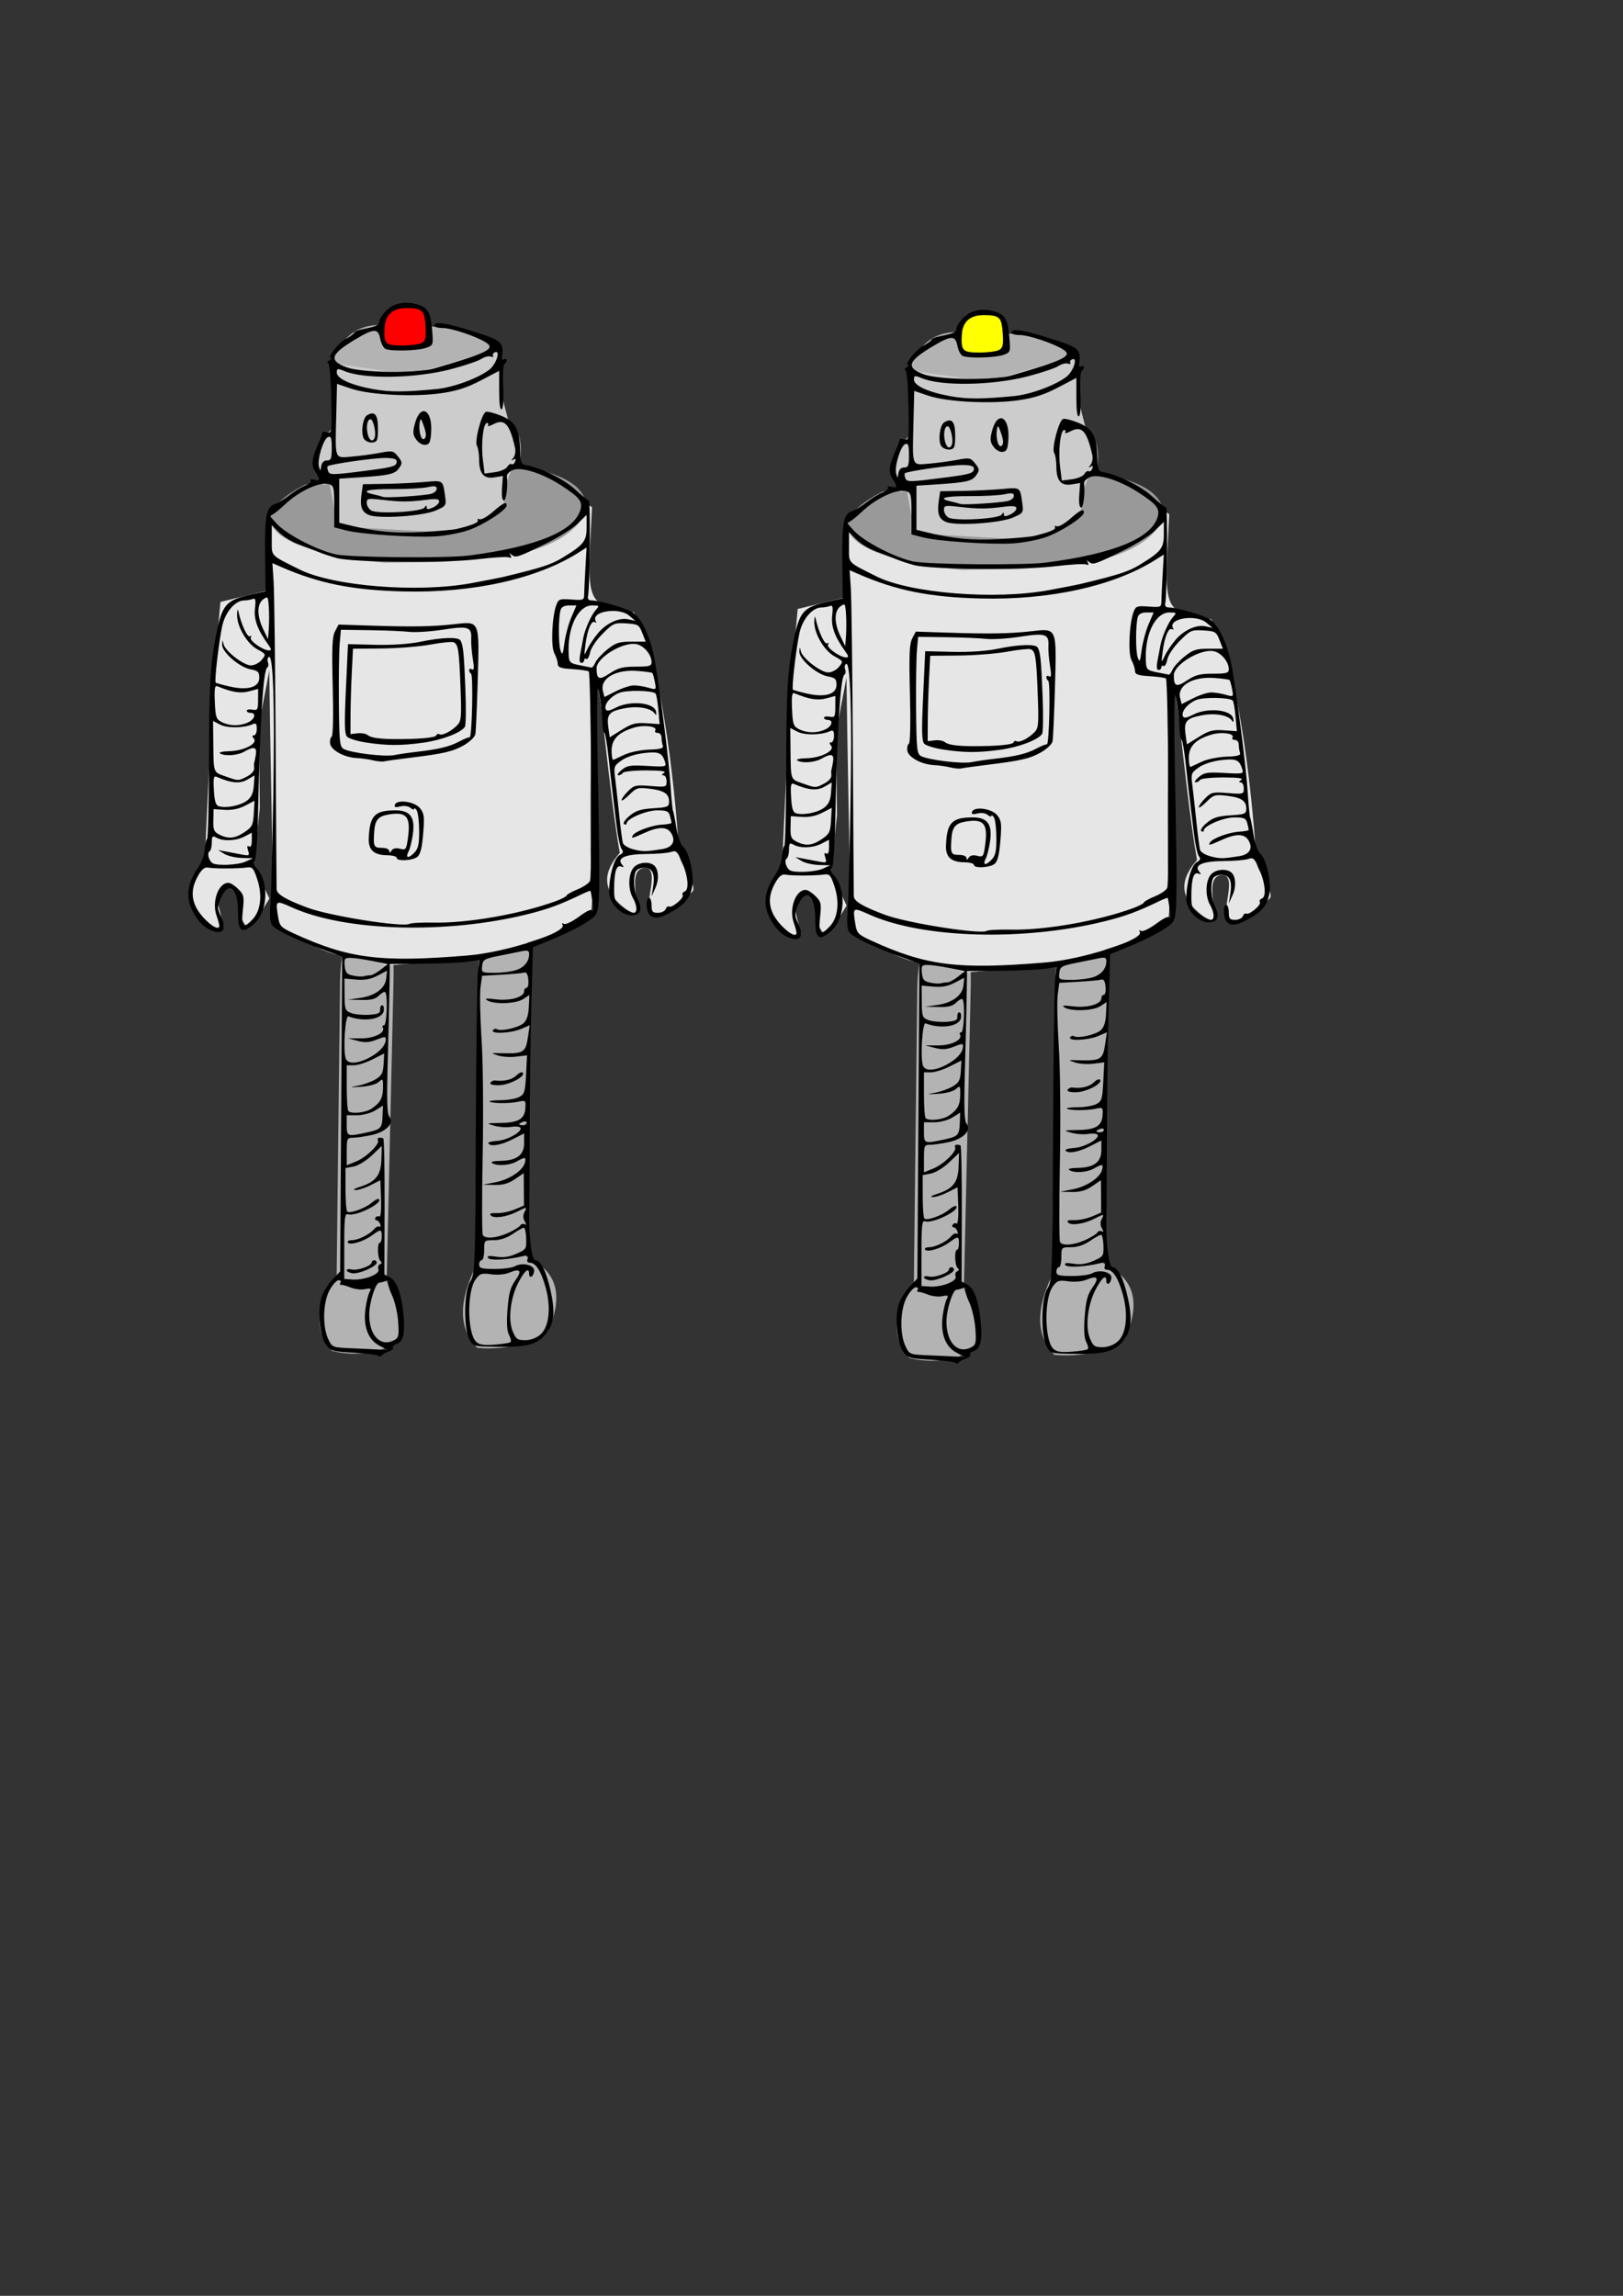 <?xml version="1.0" encoding="UTF-8" standalone="no"?>
<!-- Created with Inkscape (http://www.inkscape.org/) -->
<svg
   xmlns:dc="http://purl.org/dc/elements/1.1/"
   xmlns:cc="http://web.resource.org/cc/"
   xmlns:rdf="http://www.w3.org/1999/02/22-rdf-syntax-ns#"
   xmlns:svg="http://www.w3.org/2000/svg"
   xmlns="http://www.w3.org/2000/svg"
   xmlns:sodipodi="http://sodipodi.sourceforge.net/DTD/sodipodi-0.dtd"
   xmlns:inkscape="http://www.inkscape.org/namespaces/inkscape"
   width="210mm"
   height="297mm"
   id="svg2"
   sodipodi:version="0.32"
   inkscape:version="0.45.1"
   sodipodi:docbase="/home/rover/code/python/herobot/arte"
   sodipodi:docname="robot-1.svg"
   inkscape:output_extension="org.inkscape.output.svg.inkscape">
  <rect width="100%" height="100%" fill="#333333" stroke="none"/>
  <defs
     id="defs4" />
  <sodipodi:namedview
     id="base"
     pagecolor="#ffffff"
     bordercolor="#666666"
     borderopacity="1.0"
     inkscape:pageopacity="0.0"
     inkscape:pageshadow="2"
     inkscape:zoom="0.63582389"
     inkscape:cx="340.40068"
     inkscape:cy="641.82541"
     inkscape:document-units="px"
     inkscape:current-layer="layer1"
     inkscape:window-width="1022"
     inkscape:window-height="713"
     inkscape:window-x="0"
     inkscape:window-y="0" />
  <g
     inkscape:label="Capa 1"
     inkscape:groupmode="layer"
     id="layer1">
    <path
       style="fill:#b3b3b3;fill-opacity:1;stroke:#999999;stroke-width:2;stroke-miterlimit:1;stroke-opacity:0"
       d="M 169.086,463.66 L 190.772,464.772 C 192.929,464.772 192.44,477.63 192.44,479.786 L 189.104,626.029 C 189.104,628.185 196.229,637.914 195.221,655.5 C 180.311,665.856 162.413,660.504 162.413,660.504 C 147.468,645.491 164.638,625.405 164.638,623.248 L 166.306,479.23 C 166.306,477.074 166.93,463.66 169.086,463.66 z "
       id="path2182"
       sodipodi:nodetypes="ccccccccc"
       inkscape:export-filename="/home/rover/code/python/herobot/arte/pre/robot-1-00.png"
       inkscape:export-xdpi="17.467796"
       inkscape:export-ydpi="17.467796" />
    <path
       style="fill:#b3b3b3;fill-opacity:1;stroke:#999999;stroke-width:2;stroke-miterlimit:1;stroke-opacity:0"
       d="M 236.681,459.91 L 258.367,461.022 C 260.523,461.022 260.035,473.879 260.035,476.035 L 257.255,613.937 C 257.255,616.093 281.618,620.818 267.82,651.193 C 252.91,661.549 233.345,658.977 233.345,658.977 C 218.399,643.964 232.232,621.654 232.232,619.497 L 233.901,475.479 C 233.901,473.323 234.524,459.91 236.681,459.91 z "
       id="rect2179"
       sodipodi:nodetypes="ccccccccc"
       inkscape:export-filename="/home/rover/code/python/herobot/arte/pre/robot-1-00.png"
       inkscape:export-xdpi="17.467796"
       inkscape:export-ydpi="17.467796" />
    <path
       style="fill:#e6e6e6;fill-opacity:1;stroke:#999999;stroke-width:2;stroke-miterlimit:1;stroke-opacity:0"
       d="M 107.808,294.304 L 139.445,286.609 L 132.605,323.056 L 126.619,354.372 L 127.047,395.095 L 124.054,422.991 L 131.75,439.344 L 126.619,447.574 L 120.206,452.811 L 117.214,447.788 L 117.214,443.619 L 118.924,439.184 L 113.366,432.183 L 105.67,438.436 L 109.518,453.239 L 106.953,455.644 L 96.692,446.505 L 92.631,436.244 L 100.113,420.853 L 104.174,334.492 L 107.808,294.304 z "
       id="rect2176"
       sodipodi:nodetypes="ccccccccccccccccccccc"
       inkscape:export-filename="/home/rover/code/python/herobot/arte/pre/robot-1-00.png"
       inkscape:export-xdpi="17.467796"
       inkscape:export-ydpi="17.467796" />
    <path
       style="fill:#e6e6e6;fill-opacity:1;stroke:#999999;stroke-width:3.663;stroke-miterlimit:1;stroke-opacity:0"
       d="M 132.009,255.784 C 178.518,236.691 247.711,217.73 289.496,248.031 C 287.33,294.297 285.234,296.024 309.997,299.345 C 324.593,323.068 331.179,397.741 332.03,417.369 C 332.242,422.276 341.321,433.29 338.609,435.884 C 331.644,442.543 325.598,447.09 320.231,447.519 C 311.642,448.206 325.019,422.66 314.485,424.495 C 304.917,426.161 317.034,452.033 307.858,445.771 C 292.344,435.182 295.767,425.492 303.1,417.017 C 297.684,386.344 293.772,335.467 291.87,334.846 C 288.068,333.604 288.923,408.465 288.867,412.47 C 288.644,428.493 290.946,441.661 288.214,449.867 C 241.706,468.961 222.643,469.173 189.578,472.078 C 165.123,463.947 170.249,473.819 133.679,451.4 C 133.724,419.744 130.003,297.315 132.009,255.784 z "
       id="path2172"
       sodipodi:nodetypes="cccssssscsscccc"
       inkscape:export-filename="/home/rover/code/python/herobot/arte/pre/robot-1-00.png"
       inkscape:export-xdpi="17.467796"
       inkscape:export-ydpi="17.467796" />
    <path
       style="fill:#b3b3b3;fill-opacity:1;stroke:#999999;stroke-width:2;stroke-miterlimit:1;stroke-opacity:0"
       d="M 241.625,169.305 C 241.625,174.645 223.278,179.478 204.697,181.329 C 183.031,183.467 160.551,180.108 162.853,175.291 C 173.113,153.812 186.451,159.525 205.125,159.525 C 223.798,159.525 241.625,163.966 241.625,169.305 z "
       id="path2167"
       sodipodi:nodetypes="csssc"
       inkscape:export-filename="/home/rover/code/python/herobot/arte/pre/robot-1-00.png"
       inkscape:export-xdpi="17.467796"
       inkscape:export-ydpi="17.467796" />
    <path
       style="fill:#ff0000;fill-opacity:1;stroke:#999999;stroke-width:2;stroke-miterlimit:1;stroke-opacity:0"
       d="M 190.06,150.708 L 206.888,150.37 L 209.854,168.909 L 190.511,169.795 L 186.346,164.909 L 190.06,150.708 z "
       id="rect2164"
       sodipodi:nodetypes="cccccc"
       inkscape:export-filename="/home/rover/code/python/herobot/arte/pre/robot-1-00.png"
       inkscape:export-xdpi="17.467796"
       inkscape:export-ydpi="17.467796" />
    <path
       style="fill:#999999;fill-opacity:1;stroke:#999999;stroke-width:2;stroke-miterlimit:1;stroke-opacity:0"
       d="M 149.125,236.983 C 196.141,231.351 218.547,220.21 260.787,229.147 C 303.028,238.085 287.827,263.867 253.441,270.776 C 206.426,276.408 221.73,274.327 188.305,275.184 C 143.616,271.143 110.925,256.818 149.125,236.983 z "
       id="rect2161"
       sodipodi:nodetypes="ccccc"
       inkscape:export-filename="/home/rover/code/python/herobot/arte/pre/robot-1-00.png"
       inkscape:export-xdpi="17.467796"
       inkscape:export-ydpi="17.467796" />
    <path
       style="fill:#cccccc;fill-opacity:1;stroke:#999999;stroke-width:2;stroke-miterlimit:1;stroke-opacity:0"
       d="M 163.616,177.733 L 200.364,183.191 L 244.024,170.457 L 244.57,190.104 L 249.482,209.023 C 254.575,210.115 255.212,216.846 254.393,226.851 C 246.662,227.397 246.207,249.045 246.207,249.045 L 223.649,260.688 L 165.072,257.414 L 160.342,231.763 C 159.349,235.695 158.756,243.951 154.247,225.896 C 157.795,215.572 156.567,221.053 158.704,212.389 C 165.572,209.91 161.774,202.326 162.798,191.241 C 163.821,180.155 163.616,177.733 163.616,177.733 z "
       id="rect2158"
       sodipodi:nodetypes="cccccccccccccc"
       inkscape:export-filename="/home/rover/code/python/herobot/arte/pre/robot-1-00.png"
       inkscape:export-xdpi="17.467796"
       inkscape:export-ydpi="17.467796" />
    <path
       style="fill:#000000"
       d="M 184.973,662.936 C 184.466,662.428 179.061,661.733 172.962,661.39 C 162.612,660.807 161.706,660.541 159.362,657.392 C 156.301,653.282 155.167,640.487 157.293,634.047 C 158.083,631.652 160.445,627.886 162.541,625.678 L 166.352,621.664 L 166.848,544.682 L 167.344,467.7 L 157.763,464.238 C 145.202,459.698 135.126,454.893 133.168,452.509 C 132.063,451.163 131.788,448.046 132.245,442.039 C 132.603,437.335 133.234,413.755 133.648,389.64 C 134.419,344.709 133.634,319.864 131.485,321.192 C 130.832,321.596 130.629,322.789 131.033,323.843 C 131.438,324.897 131.26,326.079 130.638,326.469 C 128.74,327.657 127.06,354.078 126.25,395.445 C 125.977,409.409 125.254,420.245 124.547,420.952 C 123.724,421.775 124.034,422.947 125.486,424.506 C 131.765,431.245 131.013,446.024 124.097,451.845 C 118.101,456.889 116.412,455.613 116.412,446.037 C 116.412,433.709 111.681,430.257 107.734,439.704 C 106.234,443.294 106.271,444.303 108.032,447.998 C 110.714,453.622 109.543,456.623 105.098,455.52 C 100.477,454.373 96.344,450.317 93.617,444.254 C 90.838,438.076 91.858,431.547 96.695,424.549 C 98.416,422.06 99.947,417.956 100.118,415.377 C 100.288,412.809 100.806,410.474 101.269,410.188 C 101.732,409.902 102.146,393.402 102.19,373.521 C 102.275,334.56 102.807,324.844 105.63,310.727 C 108.688,295.434 110.308,293.544 122.78,290.71 L 129.853,289.103 L 129.627,271.059 C 129.389,251.979 130.244,247.752 134.621,246.39 C 136.031,245.951 139.168,244.033 141.591,242.126 C 144.015,240.22 147.485,238.095 149.302,237.404 C 151.119,236.713 152.297,235.648 151.92,235.038 C 151.543,234.427 152.334,234.215 153.679,234.567 C 156.639,235.341 156.735,234.545 154.157,230.61 C 152.04,227.379 152.407,224.231 155.786,216.66 C 156.852,214.27 157.658,211.959 157.577,211.524 C 157.497,211.089 158.538,211.023 159.893,211.377 C 162.287,212.003 162.345,211.548 161.989,194.763 C 161.768,184.339 161.14,177.495 160.402,177.479 C 159.73,177.465 160.005,176.92 161.013,176.268 C 162.021,175.617 162.402,175.075 161.86,175.065 C 159.689,175.024 165.379,167.723 169.175,165.678 C 171.406,164.476 173.232,163.112 173.232,162.646 C 173.232,162.18 175.019,161.44 177.203,161 C 184.273,159.577 185.451,159.028 185.451,157.152 C 185.451,156.138 187.059,153.7 189.023,151.736 C 192.855,147.904 199.251,146.967 205.459,149.327 C 209.48,150.856 210.693,153.431 211.362,161.864 C 211.905,168.701 211.842,168.869 208.277,170.112 C 204.335,171.486 191.717,171.833 188.639,170.652 C 187.595,170.251 186.389,168.051 185.96,165.764 C 184.955,160.407 182.991,160.435 173.771,165.939 C 161.656,173.171 160.647,176.208 169.261,179.52 C 176.455,182.287 203.648,182.695 212.334,180.167 C 238.399,172.579 242.5,170.518 237.638,167.446 C 232.832,164.411 220.78,160.383 216.502,160.383 C 214.21,160.383 212.334,159.833 212.334,159.161 C 212.334,157.173 217.388,157.748 227.698,160.91 C 245.913,166.496 246.477,166.941 245.389,174.864 C 245.265,175.771 245.749,176.151 246.466,175.708 C 247.183,175.265 247.77,175.452 247.77,176.124 C 247.77,176.796 247.274,177.652 246.669,178.027 C 246.063,178.401 245.795,183.345 246.074,189.014 C 246.379,195.221 246.088,199.625 245.343,200.086 C 244.546,200.579 244.104,197.372 244.104,191.087 L 244.104,181.323 L 235.102,186.037 C 228.5,189.493 223.402,191.145 215.986,192.229 C 202.553,194.193 180.874,193.121 171.77,190.043 L 164.809,187.689 L 164.438,203.057 C 163.903,225.239 163.424,223.971 172.061,223.251 C 176.033,222.921 182.183,222.095 185.727,221.417 C 191.636,220.287 192.35,220.402 194.31,222.801 C 196.858,225.917 196.912,226.491 194.921,229.203 C 193.02,231.793 190.076,232.457 176.592,233.339 L 165.9,234.038 L 165.9,244.819 L 165.9,255.6 L 170.483,256.723 C 183.797,259.985 193.177,260.879 206.38,260.143 C 214.023,259.717 221.651,259.039 223.331,258.637 C 230.83,256.842 234.3,255.415 233.666,254.388 C 233.288,253.778 233.696,253.553 234.571,253.888 C 235.446,254.223 238.361,252.578 241.049,250.232 C 246.105,245.819 247.77,245.05 247.77,247.129 C 247.77,249.392 236.189,256.845 228.83,259.318 C 224.798,260.673 217.649,261.996 212.945,262.259 C 201.6,262.892 176.528,261.219 169.261,259.345 L 163.457,257.848 L 163.457,247.689 C 163.457,238.522 163.212,237.452 160.953,236.735 C 156.573,235.345 146.365,240.018 139.394,246.602 C 135.795,250.003 132.451,252.483 131.963,252.115 C 131.475,251.746 132.949,253.478 135.238,255.964 C 140.132,261.276 154.762,268.916 164.096,271.035 C 170.971,272.594 218.516,273.02 229.3,271.619 C 262.788,267.266 281.266,259.572 283.954,248.864 C 284.9,245.094 283.174,242.999 274.482,237.364 C 265.201,231.348 254.694,228.048 250.664,229.885 C 249.013,230.637 247.752,231.94 247.861,232.781 C 248.463,237.411 247.588,244.697 246.43,244.697 C 245.583,244.697 245.246,242.496 245.514,238.712 L 245.937,232.727 L 241.783,233.403 C 236.573,234.25 234.337,231.618 234.31,224.607 C 234.3,221.879 233.822,218.906 233.248,218.001 C 231.915,215.897 235.502,202.209 237.597,201.405 C 238.447,201.079 241.888,201.953 245.242,203.347 C 252.176,206.228 254.177,210.052 254.405,220.856 C 254.512,225.932 254.939,227.021 256.956,227.354 C 264.188,228.551 275.778,234.241 281.145,239.23 C 284.379,242.237 287.44,244.697 287.946,244.697 C 288.841,244.697 288.495,287.159 287.566,291.436 C 287.254,292.872 287.846,293.574 289.371,293.574 C 292.884,293.574 304.508,296.819 308.629,298.95 C 313.757,301.602 318.39,311.646 320.501,324.684 C 323.606,343.866 327.147,372.258 327.904,384.041 C 328.313,390.398 328.843,395.916 329.082,396.303 C 329.321,396.69 330.068,400.431 330.742,404.617 C 331.516,409.42 332.837,412.993 334.325,414.303 C 337.055,416.708 339.533,428.069 338.509,433.486 C 337.464,439.015 334.878,442.246 328.761,445.664 C 322.636,449.088 319.866,449.495 317.665,447.294 C 315.894,445.523 315.702,438.985 317.42,438.985 C 318.092,438.985 318.642,440.634 318.642,442.65 C 318.642,445.758 319.113,446.316 321.736,446.316 C 323.437,446.316 325.144,445.495 325.529,444.49 C 325.915,443.486 326.658,442.929 327.18,443.252 C 328.571,444.111 334.675,438.99 333.851,437.656 C 333.466,437.033 333.909,436.233 334.835,435.877 C 337.142,434.992 336.465,428.123 333.384,421.16 C 331.204,416.23 330.597,415.697 328.141,416.553 C 326.613,417.085 321.186,417.539 316.082,417.561 C 305.967,417.604 301.51,419.514 304.137,422.679 C 305.25,424.02 305.158,424.228 303.702,423.669 C 301.417,422.793 300.35,426.297 300.338,434.708 C 300.331,440.257 300.701,441.07 304.369,443.567 C 306.59,445.079 309.06,446.316 309.859,446.316 C 311.809,446.316 311.623,442.736 309.478,438.985 C 307.157,434.924 307.19,427.958 309.547,424.593 C 311.452,421.874 316.54,420.966 319.462,422.825 C 322.008,424.445 322.503,429.698 320.525,434.117 L 318.62,438.374 L 319.358,433.898 C 320.456,427.241 319.135,424.321 315.025,424.321 C 313.004,424.321 311.265,425.123 310.83,426.254 C 309.518,429.675 310.038,436.063 311.939,439.874 C 314.341,444.689 313.199,447.538 308.865,447.538 C 303.665,447.538 297.869,441.515 297.869,436.111 C 297.869,428.329 300.358,419.496 302.94,418.114 C 304.747,417.147 305.026,416.418 304.044,415.235 C 303.321,414.364 302.212,409.316 301.579,404.018 C 300.947,398.719 300.083,391.635 299.66,388.274 C 299.237,384.914 298.329,376.941 297.642,370.556 C 296.956,364.172 296.039,358.673 295.604,358.337 C 295.17,358.001 294.745,356.351 294.66,354.671 C 294.239,346.345 293.087,337.262 292.36,336.54 C 291.912,336.095 291.864,351.952 292.253,371.778 C 293.57,438.969 293.466,444.977 290.94,447.772 C 288.318,450.675 279.682,455.35 268.543,459.899 L 260.6,463.142 L 259.832,492.915 C 259.409,509.29 259.052,536.159 259.038,552.625 C 259.024,569.09 258.913,586.387 258.791,591.063 C 258.46,603.816 259.943,616.165 261.806,616.165 C 264.448,616.165 267.219,621.739 269.311,631.263 C 271.696,642.114 270.91,647.841 266.339,652.942 C 262.231,657.526 257.012,658.747 242.554,658.508 C 231.361,658.323 231.303,658.306 229.461,654.656 C 226.59,648.968 226.925,631.146 229.99,626.498 C 232.273,623.036 232.385,619.937 232.685,552.014 C 232.858,513.034 233.322,478.492 233.717,475.254 L 234.435,469.367 L 228.767,470.217 C 225.65,470.685 215.793,471.134 206.864,471.217 L 190.628,471.366 L 190.462,482.974 C 190.37,489.359 189.985,505.744 189.606,519.386 C 189.096,537.76 189.297,544.649 190.384,545.957 C 193.01,549.122 188.885,553.432 181.77,554.958 C 178.352,555.691 174.208,556.29 172.561,556.29 C 169.745,556.29 169.566,556.692 169.566,563.027 L 169.566,569.764 L 174.148,567.898 C 179.229,565.829 185.924,559.266 184.804,557.453 C 184.14,556.379 185.662,555.882 187.429,556.596 C 187.845,556.764 188.138,571.802 188.081,590.014 L 187.976,623.127 L 190.834,624.657 C 194.119,626.415 196.43,632.995 197.362,643.244 C 198.151,651.928 197.133,656.107 193.984,657.107 C 192.632,657.536 191.816,658.358 192.172,658.933 C 192.528,659.508 191.573,660.368 190.051,660.843 C 188.529,661.318 186.972,662.19 186.59,662.782 C 186.208,663.373 185.481,663.443 184.973,662.936 z M 185.432,657.886 C 180.029,655.006 177.61,648.603 178.707,640.087 C 179.133,636.779 180.014,633.078 180.664,631.864 C 181.701,629.926 181.43,629.738 178.455,630.331 C 176.59,630.702 173.415,630.328 171.399,629.498 C 169.383,628.669 167.28,628.092 166.726,628.218 C 166.172,628.343 166.067,627.882 166.493,627.193 C 166.918,626.504 166.511,625.941 165.587,625.941 C 164.663,625.941 162.706,628.078 161.238,630.689 C 157.947,636.544 157.588,648.554 160.518,654.73 C 162.468,658.837 162.47,658.838 172.432,659.248 C 177.913,659.473 184.038,659.769 186.043,659.906 L 189.69,660.155 L 185.432,657.886 z M 249.676,656.212 C 250.081,655.808 249.744,654.228 248.927,652.702 C 247.914,650.81 247.683,646.815 248.198,640.131 C 248.795,632.394 249.602,629.423 252.036,626.002 C 255.443,621.213 254.446,620.016 248.947,622.294 C 246.853,623.161 243.191,623.474 240.15,623.045 C 235.484,622.387 234.69,622.654 232.556,625.598 C 228.325,631.431 228.479,651.686 232.787,655.995 C 234.296,657.504 236.447,657.852 241.853,657.461 C 245.751,657.179 249.272,656.617 249.676,656.212 z M 192.884,655.213 C 194.967,654.098 195.196,652.953 194.703,646.128 C 194.392,641.833 193.022,636.008 191.658,633.185 C 190.294,630.362 189.53,627.484 189.959,626.789 C 190.444,626.004 189.932,625.835 188.607,626.344 C 187.433,626.794 186.028,627.163 185.484,627.163 C 183.646,627.163 180.564,636.948 180.568,642.767 C 180.576,653.181 186.152,658.816 192.884,655.213 z M 264.26,652.518 C 268.615,648.758 269.613,639.135 266.699,628.996 C 264.458,621.197 261.95,617.387 259.058,617.387 C 257.925,617.387 257.558,616.672 258.043,615.408 C 258.67,613.775 258.214,613.573 255.425,614.249 C 248.105,616.023 239.527,616.435 238.673,615.053 C 238.059,614.059 239.198,613.885 242.68,614.442 C 246.106,614.99 249.024,614.567 252.546,613.013 C 257.346,610.895 257.539,610.595 257.348,605.543 C 257.239,602.648 256.713,600.28 256.18,600.28 C 255.647,600.28 253.185,601.655 250.709,603.335 C 247.83,605.288 244.507,606.39 241.49,606.39 C 236.801,606.39 236.773,606.419 236.773,611.278 C 236.773,613.966 236.223,616.165 235.551,616.165 C 234.879,616.165 234.33,617.128 234.331,618.304 C 234.332,620.112 235.512,620.442 241.968,620.442 C 246.167,620.442 250.594,619.854 251.805,619.136 C 255.153,617.15 261.211,618.428 261.211,621.12 C 261.211,622.348 260.661,623.692 259.989,624.108 C 259.317,624.523 258.767,624.006 258.767,622.958 C 258.767,619.462 256.743,620.994 253.617,626.857 C 249.628,634.338 248.336,645.221 250.751,651.001 C 252.305,654.721 253.08,655.267 256.804,655.267 C 259.475,655.267 262.268,654.237 264.26,652.518 z M 181.342,624.116 C 184.27,622.893 185.494,621.706 185.042,620.528 C 184.671,619.559 185.023,618.498 185.825,618.17 C 186.787,617.777 186.863,617.229 186.048,616.564 C 184.629,615.405 184.375,607.612 185.757,607.612 C 186.261,607.612 186.673,606.237 186.673,604.557 C 186.673,600.867 186.282,600.816 182.042,603.946 C 177.879,607.019 171.073,609.061 170.122,607.522 C 169.737,606.899 170.581,606.39 171.999,606.39 C 175.111,606.39 180.763,603.595 182.929,600.985 C 183.797,599.94 184.988,599.383 185.576,599.746 C 186.164,600.11 186.318,599.554 185.918,598.511 C 185.517,597.468 184.666,596.614 184.027,596.614 C 183.387,596.614 183.209,596.055 183.631,595.372 C 184.053,594.689 184.901,594.441 185.516,594.822 C 186.164,595.222 186.514,591.63 186.348,586.288 C 186.191,581.214 186.041,577.063 186.015,577.063 C 185.989,577.063 183.811,578.163 181.175,579.507 C 178.538,580.851 175.26,581.909 173.89,581.857 C 172.376,581.8 173.173,581.201 175.922,580.33 C 183.741,577.851 186.254,574.691 186.505,567.019 L 186.725,560.286 L 181.82,564.952 C 179.113,567.526 175.131,569.953 172.935,570.365 L 168.955,571.113 L 168.955,581.315 C 168.955,586.927 169.331,591.895 169.79,592.355 C 170.993,593.562 178.615,590.811 181.856,588 C 183.377,586.681 184.937,585.917 185.324,586.304 C 187.349,588.329 173.585,595.036 170.127,593.709 C 168.62,593.131 168.345,595.524 168.347,609.177 L 168.349,625.33 L 172.658,625.637 C 175.028,625.806 178.936,625.122 181.342,624.116 z M 172.316,622.557 C 170.803,622.308 169.566,621.645 169.566,621.082 C 169.566,620.52 170.67,620.348 172.019,620.701 C 174.744,621.414 181.786,618.918 181.786,617.239 C 181.786,616.648 182.335,616.165 183.007,616.165 C 183.68,616.165 184.229,616.704 184.229,617.362 C 184.229,619.213 175.398,623.063 172.316,622.557 z M 248.536,602.824 C 251.309,601.565 253.959,599.918 254.424,599.165 C 254.89,598.412 255.852,598.156 256.563,598.595 C 257.467,599.154 257.472,598.71 256.582,597.119 C 255.759,595.649 255.719,594.077 256.47,592.675 C 257.882,590.036 257.563,590.004 253.103,592.331 C 248.077,594.954 241.723,595.944 240.132,594.353 C 239.152,593.373 239.924,593.044 242.973,593.145 C 245.275,593.22 249.201,592.419 251.697,591.364 L 256.234,589.445 L 256.174,581.529 L 256.113,573.614 L 251.771,576.561 C 248.612,578.704 245.894,579.47 241.795,579.371 L 236.162,579.234 L 242.257,578.071 C 249.024,576.781 255.659,572.403 256.662,568.568 C 257.428,565.64 256.795,565.534 252.658,567.899 C 249.267,569.837 243.132,570.24 240.681,568.686 C 239.704,568.066 241.253,567.644 244.699,567.592 C 252.709,567.471 256.324,564.759 256.324,558.872 L 256.324,554.179 L 250.618,557.068 C 244.941,559.941 239.868,560.788 238.802,559.04 C 238.495,558.536 240.426,557.996 243.093,557.839 C 248.072,557.548 255.64,553.262 254.483,551.39 C 254.126,550.813 252.054,550.631 249.877,550.984 C 247.7,551.337 243.999,551.076 241.651,550.403 C 237.592,549.239 237.745,549.174 244.787,549.069 C 253.547,548.939 256.609,547.094 256.927,541.759 C 257.151,537.994 257.022,537.883 253.381,538.694 C 249.233,539.619 240.39,539.542 239.421,538.573 C 239.085,538.237 241.513,537.953 244.817,537.943 C 248.121,537.933 252.162,537.246 253.797,536.416 C 256.485,535.051 256.816,534 257.256,525.446 L 257.742,515.986 L 252.451,516.639 C 249.54,516.999 245.509,516.735 243.493,516.055 C 239.855,514.826 239.864,514.818 244.715,514.951 C 256.1,515.265 257.035,514.721 258.175,507.112 L 259.044,501.313 L 254.668,503.141 C 249.666,505.231 239.872,505.653 241.062,503.727 C 241.484,503.044 242.361,502.814 243.012,503.216 C 244.957,504.419 253.553,502.488 256.025,500.293 C 257.573,498.918 258.418,496.326 258.607,492.377 L 258.887,486.505 L 255.808,488.523 C 252.317,490.81 241.7,491.187 238.317,489.145 C 236.702,488.17 237.765,488.038 242.56,488.619 C 249.548,489.466 256.324,487.516 256.324,484.659 C 256.324,483.732 256.867,482.974 257.531,482.974 C 258.195,482.974 258.569,481.187 258.363,479.003 C 258.101,476.236 257.457,475.188 256.239,475.549 C 255.278,475.833 250.273,476.302 245.118,476.59 L 235.746,477.114 L 234.986,482.794 C 234.569,485.917 234.798,497.271 235.495,508.024 C 236.223,519.234 236.455,543.574 236.039,565.075 C 235.641,585.701 235.675,603.159 236.116,603.872 C 237.336,605.846 242.919,605.375 248.536,602.824 z M 239.848,529.375 C 240.274,528.686 241.269,528.201 242.058,528.298 C 246.518,528.849 250.498,527.902 252.613,525.787 C 253.933,524.467 255.335,523.909 255.729,524.546 C 256.914,526.464 248.71,530.62 243.727,530.625 C 240.854,530.628 239.369,530.15 239.848,529.375 z M 179.271,553.748 C 186.355,552.228 186.865,551.678 187.107,545.291 L 187.284,540.582 L 183.474,542.937 C 181.321,544.269 177.469,545.293 174.615,545.293 L 169.566,545.293 L 169.566,550.181 C 169.566,555.687 169.81,555.777 179.271,553.748 z M 257.546,548.997 C 257.546,548.346 256.721,548.13 255.713,548.517 C 254.705,548.904 253.88,549.436 253.88,549.7 C 253.88,549.965 254.705,550.181 255.713,550.181 C 256.721,550.181 257.546,549.648 257.546,548.997 z M 181.819,542.006 C 186.065,539.105 187.28,536.805 187.313,531.608 C 187.339,527.366 187.208,527.207 185.187,529.036 C 183.945,530.16 180.308,531.144 176.605,531.358 C 170.754,531.697 170.616,531.649 175.065,530.827 C 177.753,530.33 181.602,528.945 183.618,527.749 C 186.675,525.936 187.335,524.702 187.589,520.326 L 187.894,515.078 L 182.189,517.966 C 179.051,519.555 174.927,520.854 173.025,520.854 L 169.566,520.854 L 169.566,531.648 C 169.566,537.585 169.933,542.808 170.381,543.256 C 171.936,544.812 178.814,544.06 181.819,542.006 z M 180.307,517.288 C 185.338,514.686 188.432,511.411 188.649,508.459 C 188.778,506.704 188.344,506.691 184.168,508.332 C 180.625,509.723 178.45,509.859 174.861,508.914 L 170.177,507.681 L 176.624,507.707 C 183.013,507.733 188.718,504.845 187.183,502.362 C 186.823,501.78 187.111,501.303 187.823,501.303 C 189.174,501.303 189.708,486.416 188.404,485.113 C 188.012,484.721 186.638,485.454 185.35,486.742 C 183.581,488.51 181.436,489.044 176.592,488.921 L 170.177,488.757 L 175.964,487.95 C 183.47,486.903 188.393,483.25 188.882,478.367 L 189.258,474.613 L 184.605,477.041 C 181.261,478.787 178.334,479.327 174.195,478.962 L 168.438,478.454 L 168.498,486.284 C 168.554,493.568 168.779,494.198 171.737,495.322 C 173.485,495.987 177.424,496.367 180.489,496.168 C 184.924,495.879 186.028,495.368 185.893,493.666 C 185.799,492.49 186.25,491.528 186.894,491.528 C 187.538,491.528 187.889,492.728 187.675,494.195 C 187.06,498.396 177.947,499.839 170.376,496.934 C 168.806,496.331 167.699,513.229 169.033,517.434 C 169.951,520.326 174.547,520.266 180.307,517.288 z M 181.11,476.865 C 181.972,476.865 184.231,475.643 186.129,474.15 L 189.579,471.436 L 182.322,469.927 C 178.331,469.097 173.518,468.394 171.627,468.364 C 168.477,468.315 168.221,468.643 168.572,472.277 C 168.89,475.571 169.576,476.374 172.621,477.016 C 174.637,477.442 177.019,477.582 177.914,477.327 C 178.809,477.073 180.247,476.865 181.11,476.865 z M 252.501,474.292 C 256.481,472.905 258.767,470.033 258.767,466.42 C 258.767,464.831 258.008,464.521 255.407,465.046 C 253.559,465.419 248.473,466.446 244.104,467.327 C 236.815,468.797 236.13,469.205 235.775,472.286 C 235.395,475.581 235.509,475.643 242.008,475.643 C 245.649,475.643 250.371,475.035 252.501,474.292 z M 228.83,467.168 C 247.473,465.626 277.432,455.934 275.12,452.194 C 274.601,451.354 274.829,451.168 275.709,451.713 C 276.522,452.215 279.735,450.697 283.12,448.212 C 287.341,445.114 289.304,444.281 289.802,445.376 C 290.19,446.229 290.176,444.453 289.772,441.428 C 289.368,438.404 288.914,435.79 288.764,435.619 C 288.614,435.448 286.889,436.083 284.932,437.029 C 274.149,442.244 268.051,444.497 257.928,447.009 C 218.375,456.822 169.092,455.434 142.989,443.772 C 134.564,440.008 134.63,439.958 136.105,448.87 C 136.751,452.78 137.581,453.601 143.729,456.424 C 170.588,468.752 186.062,470.706 228.83,467.168 z M 107.247,452.608 C 107.247,452.036 106.639,449.823 105.895,447.69 C 103.502,440.825 106.803,431.653 111.667,431.653 C 112.658,431.653 114.835,433.019 116.505,434.689 C 119.287,437.472 119.475,438.34 118.757,445.076 C 117.873,453.364 119.011,454.363 123.642,449.365 C 127.521,445.179 128.359,437.612 125.797,429.895 C 123.976,424.409 123.399,423.76 120.689,424.154 C 116.468,424.767 104.69,424.796 101.854,424.201 C 100.228,423.86 98.8,424.917 97.167,427.668 C 93.811,433.325 93.35,438.266 95.716,443.25 C 98.58,449.286 107.247,456.32 107.247,452.608 z M 200.314,451.692 C 201.042,451.242 206.381,450.974 212.179,451.096 C 228.791,451.446 254.856,446.851 271.903,440.567 C 274.76,439.514 277.097,438.29 277.097,437.847 C 277.097,437.404 279.559,436.026 282.568,434.786 C 285.577,433.545 288.278,431.645 288.569,430.564 C 289.649,426.562 289.013,328.968 287.903,328.282 C 287.282,327.897 283.634,327.389 279.796,327.153 C 274.064,326.799 272.807,326.327 272.751,324.506 C 272.713,323.287 271.953,320.954 271.063,319.32 C 269.303,316.094 269.944,301.364 272.089,295.722 C 273.152,292.926 273.767,292.71 279.449,293.131 C 285.201,293.557 285.652,293.391 285.672,290.833 C 285.684,289.316 285.955,283.49 286.276,277.886 L 286.858,267.697 L 282.894,270.204 C 262.484,283.11 231.095,290.049 197.06,289.178 C 172.295,288.544 155.989,285.276 137.64,277.271 L 133.208,275.338 L 133.802,284.15 C 134.128,288.997 134.572,324.306 134.787,362.614 C 135.002,400.921 135.217,433.403 135.265,434.795 C 135.349,437.231 139.663,439.799 150.434,443.822 C 161.323,447.89 197.285,453.564 200.314,451.692 z M 194.005,419.434 C 194.005,418.762 191.943,418.194 189.423,418.173 C 182.892,418.117 180.127,415.627 180.337,409.989 C 180.752,398.802 183.209,396.217 193.423,396.217 C 200.687,396.217 203.105,399.6 201.878,408.049 C 201.409,411.286 200.5,414.944 199.859,416.178 C 198.134,419.501 199.549,419.999 202.457,417.092 C 204.538,415.01 204.999,413.042 204.984,406.298 C 204.973,401.761 204.432,397.225 203.78,396.217 C 203.129,395.209 202.587,394.864 202.577,395.45 C 202.567,396.036 201.741,395.837 200.741,395.008 C 199.669,394.118 197.618,393.828 195.734,394.301 C 193.416,394.883 192.689,394.67 193.076,393.521 C 194.028,390.698 202.685,391.831 205.365,395.13 C 207.446,397.691 207.639,399.239 206.935,407.724 C 206.353,414.741 205.558,417.835 204.04,418.988 C 201.572,420.863 194.005,421.199 194.005,419.434 z M 195.593,414.986 C 198.493,415.714 198.711,415.419 199.495,409.724 C 200.924,399.331 198.898,396.823 190.198,398.214 C 184.974,399.049 183.393,400.892 183.001,406.603 C 182.5,413.88 182.808,414.546 186.673,414.546 C 188.781,414.546 190.347,415.195 190.358,416.073 C 190.371,417.173 190.676,417.127 191.449,415.908 C 192.144,414.81 193.6,414.486 195.593,414.986 z M 182.397,371.764 C 180.38,371.259 176.806,370.754 174.454,370.642 C 168.411,370.355 161.918,366.837 161.442,363.592 C 161.224,362.113 161.56,360.587 162.186,360.199 C 162.862,359.782 163.078,349.835 162.715,335.749 C 162.225,316.695 162.447,311.349 163.84,308.69 L 165.576,305.377 L 180.707,305.871 C 201.62,306.553 211.443,306.394 221.985,305.206 C 234.777,303.764 234.461,303.019 233.626,332.585 C 233.255,345.741 232.729,357.63 232.457,359.007 C 232.184,360.385 229.622,362.824 226.754,364.436 C 221.29,367.507 217.168,368.455 200.115,370.56 C 194.402,371.265 188.903,372.031 187.895,372.262 C 186.887,372.494 184.413,372.269 182.397,371.764 z M 203.78,367.595 C 214.295,366.41 219.924,365.048 224.553,362.569 C 226.906,361.309 229.211,360.381 229.677,360.506 C 230.834,360.818 231.506,330.135 230.357,329.429 C 229.853,329.12 229.441,328.316 229.441,327.644 C 229.441,326.972 230.065,326.808 230.828,327.279 C 231.839,327.905 231.946,326.519 231.221,322.158 C 230.675,318.87 230.32,314.456 230.434,312.349 C 230.747,306.524 228.993,305.956 216.611,307.87 C 210.562,308.805 203.139,309.286 200.115,308.939 C 197.09,308.592 188.339,308.224 180.667,308.122 L 166.719,307.936 L 166.132,314.502 C 165.809,318.113 165.624,330.943 165.722,343.014 C 165.879,362.527 166.136,365.094 168.038,366.178 C 171.426,368.108 188.079,370.146 192.783,369.207 C 195.135,368.737 200.084,368.011 203.78,367.595 z M 178.731,362.996 C 174.698,362.361 170.671,361.13 169.781,360.26 C 168.482,358.991 168.362,354.377 169.17,336.819 L 170.177,314.958 L 183.499,315.275 C 191.841,315.473 200.157,314.902 205.747,313.747 C 216.03,311.623 224.076,311.364 225.161,313.121 C 226.493,315.275 226.887,319.125 227.584,336.761 C 227.96,346.276 227.845,354.674 227.327,355.423 C 225.301,358.359 216.038,361.867 206.989,363.126 C 196.028,364.65 189.025,364.618 178.731,362.996 z M 213.329,359.628 C 213.569,358.909 214.256,358.625 214.857,358.997 C 216.22,359.839 220.795,357.516 223.666,354.525 C 225.597,352.513 225.762,350.435 225.179,335.448 C 224.477,317.367 224.076,314.894 221.699,313.982 C 220.853,313.657 215.787,314.191 210.443,315.168 C 205.098,316.145 194.402,317.001 186.673,317.07 L 172.621,317.196 L 172.035,328.907 C 171.713,335.349 171.438,344.743 171.424,349.783 L 171.399,358.948 L 174.824,358.546 C 176.708,358.326 178.91,358.693 179.717,359.363 C 181.822,361.11 188.072,361.663 201.311,361.274 C 208.148,361.073 213.072,360.399 213.329,359.628 z M 120.078,421.295 L 123.744,419.632 L 118.245,419.49 C 115.221,419.411 111.371,418.512 109.691,417.49 L 106.636,415.634 L 110.302,416.32 C 112.319,416.697 115.818,417.36 118.08,417.792 C 121.932,418.527 122.136,418.402 121.309,415.797 C 120.707,413.9 120.856,413.283 121.78,413.854 C 122.657,414.396 123.133,413.366 123.133,410.921 L 123.133,407.151 L 119.528,409.016 C 115.358,411.172 109.349,411.437 105.945,409.615 C 103.855,408.496 103.582,408.77 103.582,411.987 C 103.582,413.987 103.056,415.949 102.413,416.346 C 101.138,417.134 102.114,420.81 103.922,422.026 C 106.021,423.438 116.388,422.969 120.078,421.295 z M 323.767,415.169 C 328.918,414.361 330.658,411.255 328.182,407.291 C 326.2,404.117 322.069,404.101 315.149,407.241 C 309.059,410.004 308.428,410.136 309.489,408.418 C 310.725,406.419 318.785,403.475 323.787,403.195 C 326.327,403.054 328.401,402.663 328.395,402.327 C 328.389,401.99 328.053,400.478 327.648,398.966 C 327.022,396.632 326.081,396.217 321.416,396.217 C 316.031,396.217 306.423,400.323 306.423,402.624 C 306.423,403.212 305.871,403.352 305.196,402.935 C 304.521,402.517 305.699,400.722 307.819,398.938 C 310.881,396.361 313.256,395.598 319.432,395.205 C 326.534,394.752 327.196,394.475 327.196,391.947 C 327.196,388.079 324.761,386.472 317.618,385.626 C 311.908,384.95 311.168,385.174 307.713,388.629 C 305.659,390.683 303.979,391.83 303.979,391.18 C 303.979,390.529 305.4,388.575 307.137,386.838 C 310.047,383.928 310.912,383.729 318.135,384.309 C 325.757,384.921 325.974,384.857 325.974,382.024 C 325.974,380.421 325.287,379.101 324.447,379.091 C 323.428,379.079 323.53,378.677 324.752,377.888 C 326.013,377.073 323.273,376.697 315.965,376.685 C 310.124,376.674 305.005,377.216 304.59,377.888 C 304.175,378.56 303.18,379.091 302.38,379.069 C 301.579,379.047 302.299,377.885 303.979,376.486 C 306.65,374.264 308.227,374.014 316.522,374.493 C 325.585,375.017 325.976,374.932 325.232,372.587 C 323.775,367.998 322.232,367.348 314.851,368.218 C 310.592,368.72 306.28,370.14 303.93,371.813 C 300.28,374.412 300.09,374.919 300.78,380.205 C 301.184,383.299 302.077,391.329 302.765,398.05 C 303.454,404.77 304.29,411.136 304.624,412.196 C 304.958,413.255 307.286,414.645 309.798,415.284 C 314.414,416.457 315.619,416.447 323.767,415.169 z M 119.592,406.861 C 123.29,404.37 123.784,403.379 124.11,397.797 L 124.476,391.531 L 119.833,393.931 C 116.771,395.514 113.364,396.208 109.826,395.969 L 104.462,395.606 L 104.327,401.064 C 104.212,405.727 104.638,406.748 107.247,408.072 C 111.698,410.33 114.91,410.015 119.592,406.861 z M 120.66,391.544 C 122.928,389.858 123.843,387.915 124.119,384.198 L 124.493,379.144 L 120.848,381.236 C 117.264,383.293 113.007,382.901 106.026,379.873 C 104.489,379.206 104.259,380.253 104.603,386.356 C 104.914,391.859 105.51,393.779 107.047,394.226 C 110.612,395.265 117.475,393.912 120.66,391.544 z M 120.815,379.655 C 122.931,378.561 124.399,376.879 124.28,375.684 C 124.166,374.544 124.182,373.336 124.314,373 C 124.447,372.664 124.804,370.877 125.108,369.029 C 125.737,365.203 124.21,364.79 119.467,367.501 C 116.142,369.402 109.952,369.851 107.61,368.362 C 106.801,367.848 108.81,367.369 112.075,367.297 C 119.214,367.141 126.185,363.597 124.159,361.156 C 123.202,360.002 123.214,359.559 124.205,359.559 C 124.959,359.559 125.576,358.125 125.576,356.373 C 125.576,353.792 125.171,353.368 123.438,354.137 C 119.169,356.033 111.225,356.117 107.707,354.304 L 104.193,352.493 L 104.309,363.052 C 104.476,378.157 104.244,377.486 109.997,379.522 C 116.677,381.887 116.504,381.885 120.815,379.655 z M 305.621,368.9 C 308.204,367.724 313.565,366.654 317.535,366.521 C 322.97,366.339 324.602,365.877 324.142,364.652 C 323.805,363.757 323.53,361.97 323.53,360.681 C 323.53,359.372 322.688,358.337 321.625,358.337 C 320.577,358.337 320.05,357.803 320.453,357.151 C 321.676,355.172 315.054,354.261 310.144,355.732 C 302.391,358.055 299.091,361.443 299.091,367.081 C 299.091,369.776 299.504,371.769 300.008,371.51 C 300.512,371.251 303.038,370.076 305.621,368.9 z M 316.247,353.63 L 322.592,354.06 L 321.946,346.937 C 321.591,343.02 320.977,339.491 320.581,339.095 C 319.018,337.533 306.285,337.325 302.715,338.803 C 298.513,340.544 295.318,344.416 296.196,346.703 C 296.637,347.853 297.883,347.668 301.25,345.952 C 308.371,342.321 320.137,343.553 320.84,348.004 C 321.104,349.676 320.897,349.929 320.15,348.844 C 318.339,346.218 311.991,345.084 305.688,346.261 C 297.93,347.711 296.612,349.183 297.465,355.449 L 298.154,360.503 L 304.027,356.852 C 308.983,353.771 310.892,353.268 316.247,353.63 z M 121.242,353.253 C 124.623,351.712 125.483,348.561 122.522,348.561 C 121.514,348.561 120.689,348.088 120.689,347.509 C 120.689,346.93 121.926,346.691 123.438,346.978 C 125.946,347.454 126.19,347.031 126.213,342.165 L 126.238,336.831 L 121.734,338.033 C 117.554,339.149 113.448,338.484 106.272,335.53 C 105.044,335.024 104.768,336.757 105.05,343.216 C 105.378,350.707 105.725,351.71 108.469,353.094 C 112.304,355.028 117.212,355.089 121.242,353.253 z M 309.998,335.12 C 311.737,335.12 314.92,335.625 317.072,336.242 C 320.971,337.36 320.982,337.35 320.249,333.493 C 319.844,331.363 319.306,329.381 319.052,329.086 C 318.798,328.792 315.391,328.32 311.481,328.037 C 300.959,327.276 293.319,331.782 294.843,337.851 L 295.587,340.816 L 301.212,337.968 C 304.306,336.402 308.26,335.12 309.998,335.12 z M 126.798,331.385 C 126.798,328.542 126.168,327.942 122.449,327.244 C 116.971,326.217 108.407,318.701 108.636,315.121 C 108.793,312.663 108.833,312.654 109.342,314.958 C 110.097,318.372 119.107,325.345 122.763,325.345 C 124.431,325.345 126.791,324.116 128.007,322.614 C 130.195,319.912 130.171,319.857 125.759,317.416 C 120.621,314.573 115.725,306.055 115.943,300.341 C 116.034,297.945 116.27,297.495 116.608,299.073 C 117.937,305.275 120.997,311.857 122.204,311.111 C 122.97,310.638 123.154,310.88 122.65,311.696 C 121.743,313.163 128.548,318 131.53,318.008 C 132.86,318.012 132.798,317.446 131.227,315.264 C 125.938,307.915 124.087,302.902 124.689,297.559 C 125.181,293.198 124.96,292.327 123.502,292.887 C 122.517,293.265 120.698,293.574 119.461,293.574 C 115.039,293.574 110.191,299.181 108.691,306.031 C 107.044,313.548 104.784,333.064 105.479,333.759 C 105.739,334.019 108.855,334.886 112.404,335.687 C 121.262,337.685 126.798,336.031 126.798,331.385 z M 310.916,325.956 C 317.518,325.956 318.642,325.638 318.642,323.774 C 318.642,320.155 315.012,315.771 311.347,314.966 C 304.962,313.564 291.76,321.469 291.76,326.695 C 291.76,332.228 292.977,332.714 298.195,329.261 C 302.301,326.543 304.564,325.956 310.916,325.956 z M 291.165,323.913 C 291.828,322.454 294.484,319.567 297.066,317.498 C 301.082,314.281 302.776,313.736 308.762,313.736 L 315.762,313.736 L 314.082,309.459 C 312.508,305.452 312.015,305.159 306.264,304.81 C 300.436,304.456 299.854,304.709 294.723,309.84 C 291.63,312.933 288.994,316.872 288.558,319.052 C 288.139,321.147 287.313,322.563 286.723,322.198 C 286.133,321.833 285.65,322.117 285.65,322.829 C 285.65,323.54 285.039,324.123 284.292,324.123 C 283.383,324.123 283.222,322.609 283.806,319.54 C 284.285,317.02 284.921,313.644 285.218,312.038 C 286.027,307.675 289.148,300.673 291.385,298.201 C 293.241,296.15 293.133,296.018 289.594,296.018 C 283.076,296.018 277.932,305.723 278.049,317.802 C 278.11,324.102 278.232,324.254 284.109,325.394 C 286.637,325.884 288.987,326.349 289.332,326.426 C 289.676,326.503 290.501,325.373 291.165,323.913 z M 279.417,301.804 L 281.897,296.018 L 278.357,296.018 C 276.047,296.018 274.593,296.761 274.17,298.156 C 273.058,301.831 273.012,314.813 274.099,318.013 C 274.995,320.65 275.26,320.147 276.037,314.329 C 276.532,310.623 278.053,304.987 279.417,301.804 z M 292.435,309.599 C 296.631,304.62 302.783,301.822 307.35,302.815 L 310.7,303.543 L 307.645,300.988 C 302.442,296.636 288.487,299.043 291.418,303.786 C 291.814,304.426 291.583,304.607 290.905,304.188 C 289.228,303.151 287.227,307.904 286.309,315.104 C 285.569,320.916 285.593,320.974 287.249,317.402 C 288.184,315.386 290.518,311.874 292.435,309.599 z M 131.449,296.755 C 131.095,291.593 130.951,291.4 128.692,293.06 C 125.609,295.327 125.617,301.227 128.711,307.626 L 131.075,312.514 L 131.449,307.358 C 131.655,304.522 131.655,299.751 131.449,296.755 z M 230.761,285.089 C 237.764,283.783 244.593,282.449 245.937,282.126 C 264.822,277.588 269.555,276.061 274.996,272.75 C 285.524,266.344 286.872,264.644 286.872,257.786 L 286.872,251.75 L 282.392,256.101 C 279.928,258.494 272.917,262.894 266.812,265.878 C 252.935,272.661 252.083,272.933 250.184,271.178 C 248.974,270.061 248.851,270.127 249.624,271.482 C 250.336,272.727 250.099,273.019 248.786,272.515 C 247.78,272.129 240.954,272.543 233.617,273.434 C 217.359,275.409 172.723,275.032 164.678,272.851 C 161.654,272.031 157.53,270.651 155.514,269.785 C 153.498,268.92 149.231,267.272 146.032,266.124 C 142.834,264.976 138.572,262.392 136.562,260.383 L 132.908,256.728 L 132.908,264.064 C 132.908,272.197 131.938,271.163 146.349,278.387 C 162.883,286.673 204.542,289.981 230.761,285.089 z M 180.989,229.896 C 192.373,228.408 194.005,227.873 194.005,225.626 C 194.005,224.409 192.349,223.925 188.201,223.929 C 182.423,223.933 161.207,226.988 160.24,227.955 C 159.961,228.234 160.058,229.308 160.455,230.342 C 161.228,232.356 162.346,232.332 180.989,229.896 z M 248.053,228.263 C 248.652,227.193 249.601,226.6 250.161,226.946 C 250.721,227.292 251.506,226.725 251.905,225.686 C 252.397,224.404 252.143,224.089 251.116,224.706 C 249.926,225.421 249.918,225.225 251.079,223.789 C 251.891,222.785 252.251,220.618 251.879,218.973 C 249.212,207.172 246.79,204.553 241.217,207.444 C 239.4,208.386 238.24,208.631 238.637,207.987 C 239.035,207.343 238.812,206.817 238.142,206.817 C 236.301,206.817 235.16,216.944 236.128,224.689 L 236.985,231.549 L 241.974,230.88 C 244.718,230.512 247.453,229.334 248.053,228.263 z M 159.876,225.146 C 161.89,225.146 162.235,224.258 162.235,219.074 C 162.235,214.178 161.88,213.139 160.4,213.707 C 158.14,214.574 155.018,224.791 155.981,228.17 C 156.651,230.521 156.706,230.507 157.101,227.895 C 157.367,226.137 158.367,225.146 159.876,225.146 z M 213.556,190.222 C 221.592,189.448 233.62,185.039 239.217,180.817 C 242.587,178.274 244.991,171.117 242.102,172.226 C 241.195,172.574 240.753,173.345 241.12,173.939 C 241.487,174.533 240.978,174.708 239.99,174.329 C 239.001,173.949 236.893,174.49 235.306,175.53 C 233.719,176.57 226.938,178.845 220.239,180.586 C 203.202,185.013 178.342,185.462 168.65,181.517 C 165.013,180.037 164.678,180.093 164.678,182.176 C 164.678,185.135 171.855,188.376 182.664,190.298 C 190.821,191.749 197.879,191.732 213.556,190.222 z M 206.228,167.713 C 208.135,166.692 208.446,165.344 208.094,159.606 C 207.607,151.657 206.567,150.652 198.8,150.626 C 192.1,150.604 188.446,153.878 188.074,160.238 C 187.616,168.055 188.481,168.937 196.611,168.937 C 200.643,168.937 204.97,168.386 206.228,167.713 z M 180.363,251.771 C 176.787,250.274 175.896,247.535 176.869,241.031 L 177.509,236.754 L 188.506,236.579 C 194.555,236.482 203.23,236.065 207.786,235.651 C 216.833,234.828 216.545,234.624 217.667,242.654 C 218.301,247.186 218.16,247.403 213.189,249.58 C 206.841,252.36 185.219,253.803 180.363,251.771 z M 207.607,248.144 C 208.357,246.962 208.636,246.931 208.649,248.031 C 208.664,249.189 209.367,249.214 211.723,248.14 C 213.403,247.375 214.778,246.031 214.778,245.155 C 214.778,243.943 213.238,243.756 208.363,244.375 C 199.93,245.445 196.159,245.448 186.979,244.391 C 179.939,243.581 179.342,243.697 179.342,245.877 C 179.342,247.177 180.304,248.843 181.48,249.578 C 184.507,251.471 206.255,250.277 207.607,248.144 z M 210.807,241.456 C 212.319,241.076 213.556,239.976 213.556,239.01 C 213.556,237.623 212.594,237.459 208.974,238.226 C 206.453,238.761 198.755,239.169 191.867,239.134 C 179.753,239.071 175.772,240.197 182.702,241.726 C 184.55,242.133 186.612,242.685 187.284,242.953 C 188.802,243.557 207.065,242.394 210.807,241.456 z M 203.585,214.975 C 201.885,212.605 201.776,211.329 202.911,207.077 C 205.553,197.181 211.5,200.186 210.86,211.094 C 210.563,216.147 210.079,217.255 208.057,217.503 C 206.653,217.675 204.751,216.6 203.585,214.975 z M 207.309,208.457 C 205.908,204.401 205.627,204.153 205.243,206.636 C 204.566,211.025 206.094,215.989 207.646,214.438 C 208.546,213.537 208.445,211.743 207.309,208.457 z M 178.16,214.808 C 176.329,212.601 177.233,204.454 179.462,203.077 C 183.202,200.765 184.84,202.685 184.84,209.377 C 184.84,215.143 184.516,216.028 182.29,216.346 C 180.887,216.546 179.028,215.854 178.16,214.808 z M 183.259,213.843 C 184.049,211.493 182.521,204.984 181.179,204.984 C 179.602,204.984 178.942,208.722 179.868,212.412 C 180.665,215.589 182.423,216.331 183.259,213.843 z "
       id="path3268"
       inkscape:export-filename="/home/rover/code/python/herobot/arte/pre/robot-1-00.png"
       inkscape:export-xdpi="17.467796"
       inkscape:export-ydpi="17.467796" />
    <path
       style="fill:#b3b3b3;fill-opacity:1;stroke:#999999;stroke-width:2;stroke-miterlimit:1;stroke-opacity:0"
       d="M 451.364,467.105 L 473.05,468.217 C 475.206,468.217 474.718,481.074 474.718,483.23 L 471.382,629.473 C 471.382,631.629 478.507,641.359 477.498,658.944 C 462.588,669.3 444.691,663.948 444.691,663.948 C 429.745,648.935 446.915,628.849 446.915,626.693 L 448.583,482.674 C 448.583,480.518 449.207,467.105 451.364,467.105 z "
       id="path2302"
       sodipodi:nodetypes="ccccccccc"
       inkscape:export-filename="/home/rover/code/python/herobot/arte/pre/robot-1-01.png"
       inkscape:export-xdpi="17.467796"
       inkscape:export-ydpi="17.467796" />
    <path
       style="fill:#b3b3b3;fill-opacity:1;stroke:#999999;stroke-width:2;stroke-miterlimit:1;stroke-opacity:0"
       d="M 518.959,463.354 L 540.645,464.466 C 542.801,464.466 542.313,477.323 542.313,479.479 L 539.533,617.381 C 539.533,619.538 563.896,624.262 550.098,654.637 C 535.188,664.994 515.622,662.422 515.622,662.422 C 500.677,647.408 514.51,625.098 514.51,622.942 L 516.178,478.923 C 516.178,476.767 516.802,463.354 518.959,463.354 z "
       id="path2304"
       sodipodi:nodetypes="ccccccccc"
       inkscape:export-filename="/home/rover/code/python/herobot/arte/pre/robot-1-01.png"
       inkscape:export-xdpi="17.467796"
       inkscape:export-ydpi="17.467796" />
    <path
       style="fill:#e6e6e6;fill-opacity:1;stroke:#999999;stroke-width:2;stroke-miterlimit:1;stroke-opacity:0"
       d="M 390.086,297.749 L 421.723,290.053 L 414.882,326.5 L 408.897,357.817 L 409.325,398.539 L 406.332,426.435 L 414.027,442.788 L 408.897,451.018 L 402.484,456.256 L 399.491,451.232 L 399.491,447.064 L 401.202,442.628 L 395.644,435.627 L 387.948,441.88 L 391.796,456.683 L 389.231,459.088 L 378.97,449.95 L 374.908,439.689 L 382.39,424.298 L 386.452,337.937 L 390.086,297.749 z "
       id="path2306"
       sodipodi:nodetypes="ccccccccccccccccccccc"
       inkscape:export-filename="/home/rover/code/python/herobot/arte/pre/robot-1-01.png"
       inkscape:export-xdpi="17.467796"
       inkscape:export-ydpi="17.467796" />
    <path
       style="fill:#e6e6e6;fill-opacity:1;stroke:#999999;stroke-width:3.663;stroke-miterlimit:1;stroke-opacity:0"
       d="M 414.287,259.229 C 460.796,240.135 529.988,221.174 571.773,251.475 C 569.607,297.742 567.512,299.468 592.274,302.789 C 606.871,326.512 613.457,401.186 614.307,420.813 C 614.52,425.72 623.599,436.735 620.886,439.328 C 613.922,445.987 607.875,450.535 602.508,450.964 C 593.92,451.65 607.297,426.105 596.763,427.939 C 587.195,429.606 599.312,455.478 590.136,449.215 C 574.621,438.627 578.044,428.936 585.378,420.462 C 579.962,389.788 576.049,338.911 574.148,338.29 C 570.345,337.049 571.201,411.909 571.145,415.915 C 570.922,431.937 573.224,445.105 570.492,453.312 C 523.983,472.405 504.92,472.617 471.856,475.522 C 447.401,467.391 452.526,477.264 415.957,454.845 C 416.002,423.188 412.28,300.76 414.287,259.229 z "
       id="path2308"
       sodipodi:nodetypes="cccssssscsscccc"
       inkscape:export-filename="/home/rover/code/python/herobot/arte/pre/robot-1-01.png"
       inkscape:export-xdpi="17.467796"
       inkscape:export-ydpi="17.467796" />
    <path
       style="fill:#b3b3b3;fill-opacity:1;stroke:#999999;stroke-width:2;stroke-miterlimit:1;stroke-opacity:0"
       d="M 523.903,172.749 C 523.903,178.089 505.556,182.922 486.975,184.774 C 465.309,186.911 442.829,183.553 445.13,178.735 C 455.391,157.256 468.729,162.97 487.402,162.97 C 506.076,162.97 523.903,167.41 523.903,172.749 z "
       id="path2310"
       sodipodi:nodetypes="csssc"
       inkscape:export-filename="/home/rover/code/python/herobot/arte/pre/robot-1-01.png"
       inkscape:export-xdpi="17.467796"
       inkscape:export-ydpi="17.467796" />
    <path
       style="fill:#ffff00;fill-opacity:1;stroke:#999999;stroke-width:2;stroke-miterlimit:1;stroke-opacity:0"
       d="M 472.337,154.153 L 489.166,153.815 L 492.132,172.353 L 472.789,173.239 L 468.624,168.354 L 472.337,154.153 z "
       id="path2312"
       sodipodi:nodetypes="cccccc"
       inkscape:export-filename="/home/rover/code/python/herobot/arte/pre/robot-1-01.png"
       inkscape:export-xdpi="17.467796"
       inkscape:export-ydpi="17.467796" />
    <path
       style="fill:#999999;fill-opacity:1;stroke:#999999;stroke-width:2;stroke-miterlimit:1;stroke-opacity:0"
       d="M 431.403,240.428 C 478.419,234.796 500.824,223.654 543.065,232.592 C 585.306,241.53 570.105,267.312 535.719,274.22 C 488.703,279.852 504.008,277.771 470.583,278.628 C 425.893,274.587 393.203,260.262 431.403,240.428 z "
       id="path2314"
       sodipodi:nodetypes="ccccc"
       inkscape:export-filename="/home/rover/code/python/herobot/arte/pre/robot-1-01.png"
       inkscape:export-xdpi="17.467796"
       inkscape:export-ydpi="17.467796" />
    <path
       style="fill:#cccccc;fill-opacity:1;stroke:#999999;stroke-width:2;stroke-miterlimit:1;stroke-opacity:0"
       d="M 445.894,181.178 L 482.641,186.635 L 526.302,173.901 L 526.848,193.548 L 531.759,212.468 C 536.853,213.559 537.49,220.29 536.671,230.296 C 528.94,230.841 528.485,252.49 528.485,252.49 L 505.927,264.132 L 447.349,260.858 L 442.619,235.207 C 441.627,239.139 441.033,247.395 436.525,229.34 C 440.072,219.017 438.845,224.497 440.982,215.833 C 447.849,213.354 444.052,205.771 445.075,194.685 C 446.099,183.599 445.894,181.178 445.894,181.178 z "
       id="path2316"
       sodipodi:nodetypes="cccccccccccccc"
       inkscape:export-filename="/home/rover/code/python/herobot/arte/pre/robot-1-01.png"
       inkscape:export-xdpi="17.467796"
       inkscape:export-ydpi="17.467796" />
    <path
       style="fill:#000000"
       d="M 467.251,666.38 C 466.744,665.873 461.339,665.177 455.24,664.834 C 444.89,664.252 443.983,663.985 441.639,660.837 C 438.579,656.726 437.445,643.932 439.57,637.491 C 440.361,635.096 442.723,631.33 444.819,629.123 L 448.63,625.108 L 449.126,548.126 L 449.622,471.144 L 440.041,467.682 C 427.48,463.142 417.404,458.337 415.445,455.953 C 414.34,454.608 414.066,451.49 414.523,445.484 C 414.881,440.779 415.512,417.2 415.926,393.084 C 416.696,348.153 415.911,323.309 413.763,324.636 C 413.11,325.04 412.906,326.233 413.311,327.287 C 413.716,328.342 413.538,329.523 412.915,329.913 C 411.018,331.102 409.337,357.523 408.528,398.89 C 408.255,412.853 407.531,423.69 406.825,424.396 C 406.002,425.219 406.312,426.392 407.764,427.95 C 414.043,434.69 413.291,449.469 406.374,455.289 C 400.379,460.334 398.69,459.057 398.69,449.481 C 398.69,437.154 393.959,433.702 390.012,443.149 C 388.512,446.738 388.548,447.748 390.31,451.442 C 392.992,457.066 391.821,460.067 387.375,458.964 C 382.755,457.817 378.621,453.762 375.895,447.699 C 373.116,441.521 374.136,434.991 378.973,427.994 C 380.694,425.504 382.225,421.401 382.396,418.821 C 382.566,416.253 383.083,413.919 383.546,413.632 C 384.01,413.346 384.424,396.846 384.467,376.965 C 384.552,338.004 385.085,328.289 387.908,314.171 C 390.966,298.878 392.585,296.988 405.057,294.154 L 412.131,292.547 L 411.905,274.504 C 411.666,255.424 412.522,251.196 416.899,249.834 C 418.309,249.396 421.445,247.477 423.869,245.571 C 426.292,243.664 429.762,241.539 431.58,240.848 C 433.397,240.157 434.575,239.093 434.198,238.482 C 433.82,237.871 434.612,237.659 435.957,238.011 C 438.917,238.785 439.013,237.989 436.435,234.055 C 434.317,230.823 434.685,227.675 438.063,220.104 C 439.13,217.715 439.936,215.404 439.855,214.969 C 439.774,214.534 440.816,214.467 442.17,214.821 C 444.565,215.448 444.622,214.993 444.267,198.207 C 444.046,187.783 443.417,180.939 442.679,180.923 C 442.007,180.909 442.282,180.364 443.29,179.713 C 444.298,179.061 444.68,178.52 444.138,178.509 C 441.967,178.468 447.656,171.167 451.453,169.122 C 453.684,167.921 455.51,166.556 455.51,166.091 C 455.51,165.625 457.297,164.884 459.481,164.444 C 466.551,163.021 467.729,162.472 467.729,160.596 C 467.729,159.582 469.336,157.144 471.301,155.18 C 475.132,151.349 481.529,150.411 487.737,152.772 C 491.758,154.3 492.97,156.875 493.64,165.308 C 494.183,172.146 494.12,172.313 490.555,173.556 C 486.613,174.93 473.995,175.277 470.917,174.096 C 469.872,173.695 468.666,171.496 468.237,169.208 C 467.232,163.851 465.268,163.879 456.049,169.383 C 443.933,176.616 442.925,179.652 451.538,182.965 C 458.732,185.731 485.926,186.139 494.612,183.611 C 520.677,176.024 524.778,173.962 519.915,170.89 C 515.11,167.855 503.058,163.828 498.78,163.828 C 496.487,163.828 494.612,163.278 494.612,162.606 C 494.612,160.617 499.666,161.192 509.976,164.354 C 528.191,169.941 528.754,170.386 527.667,178.308 C 527.542,179.215 528.027,179.595 528.744,179.152 C 529.461,178.709 530.048,178.896 530.048,179.568 C 530.048,180.241 529.552,181.097 528.946,181.471 C 528.341,181.846 528.073,186.79 528.352,192.458 C 528.657,198.665 528.366,203.069 527.62,203.53 C 526.823,204.023 526.382,200.816 526.382,194.531 L 526.382,184.767 L 517.379,189.481 C 510.778,192.938 505.68,194.589 498.264,195.674 C 484.831,197.638 463.152,196.566 454.047,193.487 L 447.086,191.133 L 446.716,206.501 C 446.181,228.683 445.702,227.415 454.338,226.696 C 458.31,226.365 464.46,225.54 468.005,224.862 C 473.914,223.732 474.627,223.847 476.588,226.245 C 479.135,229.361 479.19,229.935 477.199,232.648 C 475.298,235.237 472.353,235.902 458.87,236.783 L 448.178,237.483 L 448.178,248.263 L 448.178,259.044 L 452.76,260.167 C 466.074,263.429 475.455,264.323 488.657,263.587 C 496.301,263.161 503.929,262.483 505.609,262.081 C 513.108,260.286 516.578,258.859 515.943,257.832 C 515.566,257.222 515.973,256.997 516.848,257.332 C 517.723,257.668 520.639,256.022 523.327,253.676 C 528.383,249.263 530.048,248.495 530.048,250.573 C 530.048,252.836 518.467,260.289 511.108,262.762 C 507.075,264.117 499.927,265.441 495.223,265.703 C 483.878,266.336 458.806,264.663 451.538,262.789 L 445.734,261.292 L 445.734,251.133 C 445.734,241.967 445.49,240.897 443.231,240.18 C 438.851,238.79 428.643,243.462 421.672,250.047 C 418.073,253.447 414.728,255.928 414.24,255.559 C 413.752,255.19 415.226,256.922 417.516,259.408 C 422.41,264.721 437.039,272.361 446.374,274.479 C 453.248,276.039 500.794,276.465 511.578,275.063 C 545.066,270.71 563.544,263.017 566.232,252.308 C 567.178,248.538 565.452,246.443 556.76,240.808 C 547.479,234.792 536.972,231.492 532.942,233.329 C 531.291,234.081 530.029,235.385 530.139,236.226 C 530.74,240.855 529.865,248.141 528.708,248.141 C 527.861,248.141 527.524,245.94 527.791,242.156 L 528.215,236.172 L 524.06,236.847 C 518.851,237.694 516.614,235.062 516.588,228.051 C 516.577,225.323 516.099,222.351 515.526,221.445 C 514.192,219.341 517.779,205.654 519.875,204.85 C 520.725,204.523 524.165,205.397 527.52,206.791 C 534.453,209.672 536.454,213.496 536.682,224.301 C 536.789,229.377 537.217,230.465 539.233,230.798 C 546.466,231.995 558.055,237.685 563.422,242.674 C 566.657,245.681 569.717,248.141 570.224,248.141 C 571.119,248.141 570.773,290.604 569.843,294.88 C 569.531,296.316 570.124,297.019 571.648,297.019 C 575.162,297.019 586.785,300.263 590.906,302.394 C 596.034,305.046 600.668,315.09 602.779,328.128 C 605.884,347.31 609.425,375.703 610.182,387.485 C 610.591,393.842 611.12,399.36 611.36,399.747 C 611.599,400.134 612.346,403.875 613.02,408.061 C 613.794,412.864 615.115,416.438 616.602,417.748 C 619.333,420.152 621.811,431.513 620.787,436.93 C 619.741,442.46 617.156,445.69 611.039,449.109 C 604.913,452.532 602.143,452.939 599.942,450.738 C 598.172,448.967 597.979,442.429 599.698,442.429 C 600.37,442.429 600.92,444.078 600.92,446.095 C 600.92,449.202 601.391,449.76 604.013,449.76 C 605.714,449.76 607.422,448.939 607.807,447.935 C 608.192,446.93 608.935,446.373 609.458,446.696 C 610.848,447.555 616.953,442.434 616.128,441.1 C 615.743,440.477 616.186,439.677 617.113,439.321 C 619.419,438.436 618.742,431.568 615.662,424.604 C 613.481,419.674 612.875,419.141 610.418,419.997 C 608.891,420.529 603.464,420.983 598.359,421.005 C 588.245,421.049 583.788,422.958 586.415,426.123 C 587.528,427.464 587.436,427.673 585.979,427.114 C 583.695,426.237 582.627,429.741 582.616,438.152 C 582.608,443.701 582.978,444.514 586.646,447.011 C 588.867,448.523 591.338,449.76 592.137,449.76 C 594.086,449.76 593.9,446.181 591.755,442.429 C 589.434,438.368 589.468,431.403 591.825,428.038 C 593.729,425.318 598.818,424.411 601.74,426.269 C 604.286,427.889 604.781,433.142 602.803,437.561 L 600.898,441.818 L 601.636,437.342 C 602.734,430.685 601.412,427.766 597.303,427.766 C 595.281,427.766 593.542,428.567 593.108,429.698 C 591.796,433.119 592.315,439.507 594.217,443.318 C 596.619,448.134 595.476,450.982 591.143,450.982 C 585.942,450.982 580.147,444.96 580.147,439.555 C 580.147,431.773 582.636,422.94 585.218,421.558 C 587.024,420.591 587.304,419.863 586.322,418.68 C 585.599,417.808 584.49,412.76 583.857,407.462 C 583.224,402.163 582.36,395.079 581.937,391.719 C 581.514,388.358 580.606,380.385 579.92,374 C 579.233,367.616 578.316,362.117 577.882,361.781 C 577.448,361.445 577.023,359.795 576.938,358.115 C 576.517,349.79 575.364,340.706 574.638,339.984 C 574.19,339.539 574.141,355.397 574.53,375.222 C 575.848,442.413 575.744,448.421 573.218,451.216 C 570.595,454.119 561.96,458.795 550.821,463.343 L 542.878,466.587 L 542.109,496.359 C 541.687,512.734 541.329,539.603 541.315,556.069 C 541.302,572.534 541.191,589.832 541.069,594.507 C 540.737,607.261 542.22,619.61 544.083,619.61 C 546.725,619.61 549.496,625.183 551.589,634.708 C 553.973,645.558 553.188,651.286 548.617,656.387 C 544.509,660.97 539.29,662.192 524.832,661.952 C 513.639,661.767 513.581,661.75 511.739,658.101 C 508.868,652.412 509.202,634.591 512.268,629.942 C 514.551,626.481 514.663,623.381 514.963,555.458 C 515.135,516.478 515.6,481.937 515.994,478.699 L 516.713,472.812 L 511.045,473.662 C 507.927,474.129 498.071,474.579 489.141,474.661 L 472.906,474.81 L 472.739,486.419 C 472.648,492.803 472.263,509.189 471.884,522.831 C 471.373,541.204 471.575,548.093 472.661,549.402 C 475.288,552.566 471.163,556.876 464.047,558.402 C 460.63,559.135 456.486,559.735 454.839,559.735 C 452.022,559.735 451.844,560.136 451.844,566.472 L 451.844,573.209 L 456.426,571.343 C 461.507,569.273 468.202,562.71 467.082,560.898 C 466.417,559.823 467.939,559.326 469.707,560.04 C 470.123,560.208 470.416,575.247 470.358,593.459 L 470.254,626.572 L 473.112,628.101 C 476.397,629.859 478.708,636.439 479.639,646.689 C 480.429,655.372 479.41,659.552 476.262,660.551 C 474.91,660.98 474.094,661.802 474.45,662.377 C 474.805,662.953 473.851,663.812 472.329,664.287 C 470.807,664.762 469.249,665.635 468.867,666.226 C 468.486,666.818 467.758,666.887 467.251,666.38 z M 467.71,661.33 C 462.307,658.451 459.888,652.048 460.985,643.531 C 461.411,640.223 462.291,636.522 462.941,635.308 C 463.978,633.37 463.708,633.183 460.733,633.775 C 458.868,634.147 455.693,633.772 453.677,632.942 C 451.661,632.113 449.558,631.537 449.004,631.662 C 448.45,631.787 448.345,631.326 448.77,630.637 C 449.196,629.949 448.788,629.385 447.864,629.385 C 446.94,629.385 444.983,631.522 443.515,634.134 C 440.225,639.988 439.866,651.998 442.796,658.174 C 444.745,662.282 444.747,662.282 454.71,662.692 C 460.19,662.917 466.315,663.214 468.321,663.351 L 471.968,663.599 L 467.71,661.33 z M 531.954,659.656 C 532.359,659.252 532.022,657.672 531.205,656.147 C 530.192,654.254 529.96,650.26 530.476,643.575 C 531.072,635.838 531.879,632.867 534.314,629.446 C 537.721,624.657 536.724,623.46 531.224,625.738 C 529.131,626.605 525.468,626.918 522.427,626.489 C 517.762,625.832 516.968,626.099 514.833,629.042 C 510.602,634.876 510.756,655.131 515.065,659.439 C 516.574,660.948 518.724,661.296 524.131,660.905 C 528.029,660.623 531.549,660.061 531.954,659.656 z M 475.161,658.658 C 477.245,657.543 477.474,656.397 476.981,649.572 C 476.67,645.277 475.3,639.453 473.936,636.63 C 472.572,633.806 471.807,630.928 472.237,630.233 C 472.722,629.448 472.21,629.28 470.884,629.788 C 469.711,630.239 468.306,630.607 467.762,630.607 C 465.924,630.607 462.841,640.392 462.846,646.211 C 462.854,656.626 468.43,662.26 475.161,658.658 z M 546.537,655.962 C 550.893,652.202 551.891,642.58 548.977,632.44 C 546.736,624.641 544.228,620.831 541.336,620.831 C 540.203,620.831 539.836,620.117 540.321,618.853 C 540.948,617.219 540.491,617.017 537.702,617.693 C 530.383,619.467 521.805,619.879 520.951,618.497 C 520.337,617.503 521.476,617.329 524.957,617.886 C 528.383,618.434 531.302,618.011 534.824,616.457 C 539.624,614.339 539.817,614.039 539.626,608.988 C 539.517,606.093 538.991,603.724 538.457,603.724 C 537.924,603.724 535.462,605.099 532.986,606.779 C 530.108,608.733 526.784,609.834 523.768,609.834 C 519.079,609.834 519.05,609.864 519.05,614.722 C 519.05,617.41 518.5,619.61 517.828,619.61 C 517.156,619.61 516.607,620.572 516.608,621.748 C 516.61,623.556 517.789,623.886 524.246,623.886 C 528.445,623.886 532.872,623.298 534.083,622.58 C 537.43,620.595 543.489,621.873 543.489,624.564 C 543.489,625.792 542.939,627.137 542.267,627.552 C 541.595,627.967 541.045,627.45 541.045,626.402 C 541.045,622.906 539.021,624.439 535.895,630.301 C 531.905,637.783 530.613,648.666 533.028,654.445 C 534.583,658.165 535.358,658.712 539.082,658.712 C 541.753,658.712 544.546,657.681 546.537,655.962 z M 463.62,627.561 C 466.548,626.338 467.772,625.15 467.32,623.972 C 466.948,623.004 467.301,621.943 468.103,621.614 C 469.065,621.221 469.141,620.674 468.326,620.008 C 466.906,618.849 466.653,611.056 468.035,611.056 C 468.539,611.056 468.951,609.681 468.951,608.001 C 468.951,604.312 468.56,604.26 464.319,607.39 C 460.156,610.464 453.35,612.505 452.399,610.966 C 452.014,610.343 452.859,609.834 454.276,609.834 C 457.389,609.834 463.041,607.039 465.207,604.429 C 466.074,603.384 467.265,602.827 467.853,603.19 C 468.442,603.554 468.596,602.998 468.195,601.955 C 467.795,600.912 466.944,600.059 466.304,600.059 C 465.664,600.059 465.486,599.5 465.908,598.817 C 466.331,598.134 467.179,597.886 467.794,598.266 C 468.441,598.666 468.792,595.074 468.626,589.732 C 468.469,584.659 468.319,580.508 468.293,580.508 C 468.267,580.508 466.089,581.607 463.452,582.951 C 460.816,584.296 457.538,585.353 456.168,585.301 C 454.654,585.244 455.451,584.645 458.199,583.774 C 466.019,581.296 468.532,578.135 468.782,570.463 L 469.002,563.73 L 464.097,568.396 C 461.391,570.971 457.409,573.397 455.213,573.809 L 451.233,574.557 L 451.233,584.76 C 451.233,590.371 451.608,595.339 452.067,595.799 C 453.271,597.006 460.893,594.255 464.134,591.444 C 465.655,590.125 467.215,589.362 467.601,589.748 C 469.626,591.773 455.863,598.48 452.404,597.153 C 450.898,596.575 450.622,598.968 450.624,612.622 L 450.627,628.774 L 454.936,629.082 C 457.306,629.251 461.213,628.566 463.62,627.561 z M 454.593,626.001 C 453.081,625.753 451.844,625.089 451.844,624.527 C 451.844,623.964 452.947,623.793 454.296,624.145 C 457.022,624.858 464.063,622.362 464.063,620.683 C 464.063,620.093 464.613,619.61 465.285,619.61 C 465.957,619.61 466.507,620.148 466.507,620.807 C 466.507,622.657 457.676,626.507 454.593,626.001 z M 530.813,606.269 C 533.587,605.009 536.237,603.363 536.702,602.61 C 537.167,601.857 538.13,601.6 538.84,602.039 C 539.744,602.598 539.75,602.155 538.859,600.563 C 538.037,599.093 537.997,597.522 538.748,596.119 C 540.16,593.48 539.841,593.448 535.381,595.775 C 530.354,598.398 524.001,599.388 522.41,597.797 C 521.43,596.817 522.202,596.488 525.25,596.589 C 527.553,596.665 531.479,595.863 533.974,594.808 L 538.512,592.889 L 538.451,584.974 L 538.39,577.059 L 534.049,580.005 C 530.89,582.149 528.172,582.914 524.073,582.815 L 518.439,582.678 L 524.535,581.516 C 531.302,580.225 537.937,575.848 538.94,572.012 C 539.706,569.084 539.072,568.978 534.935,571.343 C 531.545,573.281 525.41,573.684 522.959,572.13 C 521.982,571.51 523.531,571.088 526.977,571.036 C 534.986,570.915 538.601,568.204 538.601,562.317 L 538.601,557.623 L 532.895,560.512 C 527.219,563.386 522.145,564.232 521.08,562.484 C 520.773,561.98 522.704,561.44 525.371,561.284 C 530.35,560.992 537.918,556.707 536.76,554.834 C 536.404,554.258 534.332,554.075 532.155,554.428 C 529.978,554.781 526.276,554.52 523.929,553.847 C 519.869,552.683 520.022,552.618 527.065,552.513 C 535.824,552.383 538.887,550.539 539.204,545.203 C 539.428,541.439 539.299,541.327 535.659,542.139 C 531.511,543.063 522.668,542.986 521.699,542.017 C 521.362,541.681 523.79,541.398 527.095,541.388 C 530.399,541.378 534.44,540.69 536.075,539.86 C 538.762,538.496 539.094,537.444 539.533,528.891 L 540.02,519.431 L 534.728,520.084 C 531.818,520.443 527.787,520.18 525.771,519.499 C 522.133,518.27 522.142,518.262 526.993,518.396 C 538.377,518.71 539.313,518.165 540.452,510.556 L 541.321,504.757 L 536.946,506.585 C 531.944,508.675 522.149,509.097 523.339,507.172 C 523.762,506.489 524.639,506.259 525.289,506.66 C 527.235,507.863 535.831,505.932 538.302,503.737 C 539.851,502.362 540.696,499.77 540.885,495.821 L 541.165,489.95 L 538.085,491.967 C 534.595,494.254 523.978,494.632 520.595,492.589 C 518.979,491.614 520.042,491.482 524.838,492.063 C 531.826,492.91 538.601,490.961 538.601,488.103 C 538.601,487.177 539.144,486.419 539.808,486.419 C 540.472,486.419 540.847,484.631 540.64,482.447 C 540.379,479.68 539.735,478.633 538.517,478.993 C 537.555,479.277 532.551,479.746 527.396,480.034 L 518.023,480.559 L 517.264,486.238 C 516.846,489.362 517.075,500.715 517.773,511.468 C 518.5,522.678 518.733,547.018 518.317,568.52 C 517.919,589.145 517.953,606.603 518.394,607.316 C 519.614,609.29 525.197,608.819 530.813,606.269 z M 522.125,532.82 C 522.552,532.13 523.546,531.645 524.336,531.743 C 528.795,532.293 532.776,531.346 534.891,529.231 C 536.211,527.911 537.612,527.353 538.006,527.99 C 539.192,529.909 530.987,534.065 526.004,534.069 C 523.131,534.072 521.647,533.594 522.125,532.82 z M 461.548,557.192 C 468.633,555.673 469.143,555.122 469.384,548.736 L 469.562,544.026 L 465.752,546.382 C 463.598,547.713 459.747,548.737 456.893,548.737 L 451.844,548.737 L 451.844,553.625 C 451.844,559.131 452.087,559.221 461.548,557.192 z M 539.823,552.441 C 539.823,551.79 538.998,551.574 537.99,551.961 C 536.982,552.348 536.157,552.881 536.157,553.145 C 536.157,553.409 536.982,553.625 537.99,553.625 C 538.998,553.625 539.823,553.092 539.823,552.441 z M 464.097,545.451 C 468.343,542.549 469.558,540.25 469.59,535.052 C 469.617,530.81 469.486,530.652 467.464,532.481 C 466.223,533.604 462.585,534.588 458.882,534.802 C 453.031,535.141 452.893,535.093 457.343,534.271 C 460.031,533.774 463.88,532.389 465.896,531.193 C 468.952,529.381 469.613,528.147 469.867,523.771 L 470.171,518.522 L 464.466,521.41 C 461.329,522.999 457.205,524.299 455.303,524.299 L 451.844,524.299 L 451.844,535.092 C 451.844,541.029 452.21,546.253 452.658,546.701 C 454.214,548.256 461.092,547.504 464.097,545.451 z M 462.584,520.732 C 467.616,518.13 470.71,514.855 470.927,511.904 C 471.055,510.148 470.622,510.136 466.446,511.776 C 462.903,513.168 460.728,513.304 457.139,512.359 L 452.455,511.125 L 458.902,511.152 C 465.29,511.178 470.996,508.289 469.461,505.806 C 469.101,505.224 469.389,504.748 470.101,504.748 C 471.451,504.748 471.986,489.861 470.682,488.557 C 470.29,488.165 468.915,488.898 467.627,490.186 C 465.859,491.955 463.714,492.488 458.87,492.365 L 452.455,492.202 L 458.242,491.394 C 465.748,490.347 470.671,486.695 471.16,481.811 L 471.535,478.057 L 466.883,480.485 C 463.539,482.231 460.611,482.771 456.473,482.406 L 450.715,481.899 L 450.775,489.728 C 450.831,497.012 451.057,497.642 454.014,498.766 C 455.763,499.431 459.701,499.812 462.767,499.612 C 467.202,499.323 468.305,498.812 468.17,497.111 C 468.077,495.934 468.528,494.972 469.172,494.972 C 469.816,494.972 470.167,496.172 469.952,497.639 C 469.337,501.841 460.225,503.283 452.654,500.378 C 451.084,499.776 449.976,516.673 451.311,520.878 C 452.229,523.77 456.825,523.711 462.584,520.732 z M 463.387,480.309 C 464.25,480.309 466.508,479.087 468.406,477.595 L 471.857,474.88 L 464.6,473.371 C 460.608,472.541 455.796,471.838 453.905,471.809 C 450.754,471.76 450.499,472.087 450.85,475.721 C 451.168,479.016 451.854,479.818 454.899,480.461 C 456.915,480.886 459.297,481.026 460.192,480.772 C 461.087,480.517 462.525,480.309 463.387,480.309 z M 534.779,477.736 C 538.759,476.349 541.045,473.477 541.045,469.864 C 541.045,468.276 540.286,467.965 537.685,468.491 C 535.837,468.864 530.75,469.89 526.382,470.771 C 519.093,472.241 518.408,472.649 518.053,475.73 C 517.673,479.026 517.787,479.087 524.286,479.087 C 527.926,479.087 532.648,478.479 534.779,477.736 z M 511.108,470.612 C 529.751,469.07 559.71,459.379 557.398,455.638 C 556.879,454.798 557.106,454.613 557.987,455.157 C 558.8,455.659 562.012,454.142 565.398,451.657 C 569.618,448.558 571.581,447.725 572.08,448.82 C 572.467,449.674 572.454,447.897 572.05,444.873 C 571.645,441.848 571.192,439.234 571.041,439.063 C 570.891,438.892 569.167,439.527 567.21,440.473 C 556.427,445.688 550.329,447.942 540.206,450.453 C 500.653,460.266 451.37,458.878 425.267,447.216 C 416.841,443.452 416.908,443.403 418.382,452.314 C 419.029,456.224 419.858,457.046 426.007,459.868 C 452.866,472.196 468.339,474.15 511.108,470.612 z M 389.525,456.053 C 389.525,455.481 388.917,453.267 388.173,451.134 C 385.78,444.269 389.081,435.097 393.945,435.097 C 394.935,435.097 397.112,436.464 398.782,438.134 C 401.565,440.916 401.753,441.784 401.035,448.52 C 400.151,456.808 401.288,457.807 405.919,452.81 C 409.799,448.624 410.636,441.056 408.074,433.339 C 406.253,427.853 405.676,427.205 402.966,427.598 C 398.745,428.211 386.968,428.24 384.132,427.645 C 382.506,427.304 381.077,428.361 379.445,431.112 C 376.088,436.77 375.628,441.71 377.993,446.694 C 380.857,452.73 389.525,459.764 389.525,456.053 z M 482.592,455.136 C 483.319,454.686 488.658,454.418 494.456,454.54 C 511.069,454.89 537.134,450.295 554.181,444.011 C 557.037,442.958 559.374,441.734 559.374,441.291 C 559.374,440.848 561.836,439.471 564.845,438.23 C 567.855,436.989 570.555,435.089 570.847,434.008 C 571.927,430.007 571.291,332.412 570.181,331.726 C 569.559,331.342 565.911,330.834 562.074,330.597 C 556.341,330.243 555.085,329.771 555.029,327.95 C 554.991,326.731 554.231,324.398 553.34,322.765 C 551.581,319.538 552.222,304.808 554.367,299.166 C 555.43,296.371 556.044,296.154 561.727,296.575 C 567.479,297.002 567.929,296.835 567.949,294.277 C 567.961,292.761 568.233,286.935 568.553,281.33 L 569.136,271.141 L 565.171,273.648 C 544.761,286.555 513.373,293.493 479.337,292.622 C 454.572,291.988 438.266,288.721 419.918,280.716 L 415.486,278.782 L 416.079,287.595 C 416.406,292.442 416.849,327.75 417.065,366.058 C 417.28,404.366 417.495,436.847 417.543,438.24 C 417.626,440.676 421.94,443.243 432.711,447.266 C 443.601,451.334 479.563,457.008 482.592,455.136 z M 476.283,422.878 C 476.283,422.206 474.221,421.638 471.7,421.617 C 465.17,421.562 462.405,419.072 462.615,413.433 C 463.03,402.247 465.487,399.661 475.701,399.661 C 482.965,399.661 485.382,403.044 484.156,411.493 C 483.686,414.731 482.778,418.389 482.137,419.622 C 480.411,422.945 481.827,423.443 484.734,420.536 C 486.816,418.454 487.277,416.487 487.261,409.742 C 487.251,405.206 486.71,400.669 486.058,399.661 C 485.407,398.653 484.865,398.308 484.855,398.894 C 484.845,399.481 484.018,399.282 483.019,398.452 C 481.946,397.562 479.895,397.272 478.012,397.745 C 475.693,398.327 474.967,398.114 475.354,396.965 C 476.305,394.142 484.963,395.276 487.643,398.574 C 489.723,401.135 489.916,402.683 489.213,411.168 C 488.631,418.185 487.836,421.279 486.318,422.432 C 483.85,424.307 476.283,424.643 476.283,422.878 z M 477.87,418.43 C 480.77,419.158 480.989,418.864 481.772,413.168 C 483.202,402.775 481.176,400.267 472.475,401.658 C 467.251,402.494 465.671,404.336 465.278,410.048 C 464.778,417.324 465.086,417.99 468.951,417.99 C 471.059,417.99 472.625,418.639 472.635,419.518 C 472.649,420.618 472.954,420.571 473.726,419.352 C 474.422,418.254 475.878,417.93 477.87,418.43 z M 464.674,375.208 C 462.658,374.703 459.084,374.198 456.732,374.086 C 450.689,373.799 444.196,370.281 443.719,367.036 C 443.502,365.558 443.837,364.031 444.464,363.644 C 445.14,363.226 445.355,353.279 444.993,339.194 C 444.502,320.14 444.725,314.793 446.118,312.135 L 447.853,308.822 L 462.984,309.315 C 483.898,309.997 493.721,309.839 504.263,308.65 C 517.055,307.208 516.738,306.463 515.904,336.03 C 515.532,349.185 515.006,361.074 514.734,362.451 C 514.462,363.829 511.9,366.269 509.032,367.881 C 503.568,370.951 499.446,371.899 482.392,374.004 C 476.68,374.709 471.181,375.475 470.173,375.707 C 469.165,375.938 466.69,375.714 464.674,375.208 z M 486.058,371.039 C 496.573,369.854 502.201,368.492 506.831,366.013 C 509.183,364.753 511.489,363.825 511.955,363.951 C 513.112,364.262 513.784,333.58 512.635,332.874 C 512.131,332.564 511.719,331.761 511.719,331.089 C 511.719,330.416 512.343,330.252 513.105,330.724 C 514.117,331.349 514.223,329.963 513.499,325.603 C 512.952,322.315 512.598,317.9 512.711,315.793 C 513.024,309.968 511.271,309.4 498.888,311.314 C 492.84,312.25 485.417,312.731 482.392,312.383 C 479.368,312.036 470.617,311.668 462.945,311.566 L 448.996,311.38 L 448.409,317.946 C 448.086,321.557 447.902,334.388 447.999,346.458 C 448.157,365.971 448.413,368.539 450.316,369.622 C 453.704,371.553 470.357,373.591 475.061,372.651 C 477.413,372.181 482.362,371.456 486.058,371.039 z M 461.008,366.44 C 456.976,365.805 452.949,364.574 452.059,363.705 C 450.76,362.435 450.639,357.821 451.448,340.263 L 452.455,318.402 L 465.776,318.719 C 474.118,318.917 482.434,318.346 488.025,317.192 C 498.308,315.068 506.353,314.808 507.439,316.565 C 508.77,318.719 509.165,322.569 509.862,340.206 C 510.238,349.72 510.122,358.118 509.605,358.868 C 507.579,361.803 498.315,365.312 489.267,366.57 C 478.306,368.095 471.302,368.063 461.008,366.44 z M 495.607,363.072 C 495.846,362.354 496.534,362.07 497.135,362.441 C 498.497,363.283 503.073,360.96 505.943,357.97 C 507.875,355.957 508.04,353.88 507.457,338.893 C 506.754,320.811 506.354,318.339 503.977,317.427 C 503.13,317.102 498.065,317.635 492.721,318.613 C 487.376,319.59 476.68,320.446 468.951,320.515 L 454.899,320.64 L 454.313,332.351 C 453.991,338.793 453.716,348.187 453.702,353.228 L 453.677,362.392 L 457.102,361.991 C 458.986,361.77 461.187,362.137 461.994,362.807 C 464.099,364.554 470.35,365.107 483.589,364.718 C 490.425,364.517 495.35,363.843 495.607,363.072 z M 402.355,424.739 L 406.021,423.076 L 400.523,422.934 C 397.498,422.855 393.649,421.956 391.969,420.935 L 388.914,419.078 L 392.58,419.764 C 394.596,420.142 398.096,420.804 400.357,421.236 C 404.21,421.972 404.413,421.846 403.587,419.242 C 402.985,417.344 403.134,416.727 404.057,417.298 C 404.935,417.841 405.41,416.81 405.41,414.365 L 405.41,410.596 L 401.805,412.46 C 397.636,414.616 391.627,414.881 388.223,413.059 C 386.132,411.941 385.859,412.214 385.859,415.431 C 385.859,417.431 385.333,419.393 384.691,419.79 C 383.415,420.578 384.392,424.255 386.199,425.47 C 388.299,426.882 398.665,426.413 402.355,424.739 z M 606.044,418.613 C 611.195,417.805 612.936,414.7 610.46,410.735 C 608.478,407.561 604.346,407.545 597.426,410.685 C 591.337,413.449 590.705,413.58 591.767,411.862 C 593.002,409.863 601.063,406.919 606.065,406.64 C 608.605,406.498 610.678,406.107 610.672,405.771 C 610.667,405.435 610.331,403.923 609.925,402.41 C 609.3,400.076 608.359,399.661 603.693,399.661 C 598.309,399.661 588.701,403.767 588.701,406.068 C 588.701,406.656 588.149,406.796 587.474,406.379 C 586.799,405.961 587.977,404.166 590.097,402.382 C 593.158,399.806 595.534,399.042 601.71,398.649 C 608.812,398.197 609.474,397.919 609.474,395.392 C 609.474,391.523 607.039,389.916 599.896,389.07 C 594.186,388.394 593.446,388.618 589.991,392.073 C 587.937,394.127 586.257,395.275 586.257,394.624 C 586.257,393.973 587.678,392.019 589.415,390.282 C 592.325,387.372 593.19,387.173 600.412,387.753 C 608.035,388.365 608.252,388.302 608.252,385.468 C 608.252,383.865 607.564,382.546 606.724,382.535 C 605.706,382.523 605.808,382.122 607.03,381.332 C 608.291,380.517 605.551,380.142 598.243,380.129 C 592.402,380.119 587.283,380.66 586.868,381.332 C 586.452,382.004 585.458,382.536 584.657,382.513 C 583.857,382.491 584.577,381.329 586.257,379.931 C 588.928,377.708 590.505,377.458 598.8,377.938 C 607.863,378.462 608.254,378.376 607.51,376.032 C 606.053,371.442 604.509,370.792 597.129,371.662 C 592.87,372.165 588.557,373.584 586.207,375.258 C 582.558,377.856 582.368,378.363 583.058,383.649 C 583.461,386.743 584.355,394.773 585.043,401.494 C 585.731,408.215 586.568,414.58 586.902,415.64 C 587.236,416.7 589.564,418.089 592.076,418.728 C 596.692,419.902 597.897,419.892 606.044,418.613 z M 401.869,410.305 C 405.567,407.814 406.061,406.823 406.388,401.242 L 406.754,394.975 L 402.111,397.375 C 399.048,398.959 395.641,399.652 392.104,399.413 L 386.739,399.05 L 386.605,404.508 C 386.49,409.171 386.916,410.193 389.525,411.517 C 393.976,413.774 397.188,413.459 401.869,410.305 z M 402.938,394.989 C 405.206,393.302 406.12,391.36 406.396,387.642 L 406.771,382.588 L 403.125,384.68 C 399.542,386.737 395.285,386.345 388.303,383.317 C 386.766,382.65 386.537,383.698 386.881,389.8 C 387.191,395.303 387.787,397.223 389.325,397.671 C 392.89,398.709 399.753,397.357 402.938,394.989 z M 403.093,383.1 C 405.208,382.006 406.676,380.323 406.557,379.128 C 406.444,377.988 406.459,376.78 406.592,376.444 C 406.725,376.108 407.082,374.321 407.385,372.473 C 408.014,368.647 406.488,368.234 401.745,370.946 C 398.42,372.846 392.23,373.295 389.887,371.806 C 389.079,371.292 391.088,370.813 394.352,370.742 C 401.491,370.585 408.463,367.042 406.436,364.6 C 405.479,363.447 405.492,363.003 406.483,363.003 C 407.237,363.003 407.854,361.57 407.854,359.817 C 407.854,357.236 407.448,356.812 405.716,357.581 C 401.447,359.477 393.503,359.561 389.984,357.748 L 386.47,355.938 L 386.587,366.497 C 386.753,381.602 386.522,380.93 392.274,382.967 C 398.955,385.331 398.781,385.329 403.093,383.1 z M 587.898,372.345 C 590.481,371.169 595.843,370.098 599.813,369.965 C 605.247,369.783 606.88,369.322 606.419,368.096 C 606.083,367.201 605.808,365.414 605.808,364.125 C 605.808,362.817 604.966,361.781 603.903,361.781 C 602.855,361.781 602.328,361.247 602.731,360.595 C 603.953,358.617 597.331,357.705 592.421,359.176 C 584.668,361.499 581.369,364.887 581.369,370.525 C 581.369,373.221 581.781,375.214 582.285,374.954 C 582.79,374.695 585.315,373.52 587.898,372.345 z M 598.524,357.075 L 604.87,357.504 L 604.224,350.382 C 603.869,346.464 603.254,342.935 602.859,342.54 C 601.296,340.977 588.562,340.769 584.992,342.248 C 580.791,343.988 577.596,347.86 578.473,350.147 C 578.915,351.297 580.161,351.112 583.527,349.396 C 590.649,345.765 602.415,346.998 603.118,351.448 C 603.382,353.12 603.174,353.373 602.427,352.289 C 600.617,349.662 594.269,348.528 587.966,349.706 C 580.208,351.155 578.889,352.628 579.743,358.893 L 580.432,363.947 L 586.305,360.296 C 591.261,357.215 593.17,356.712 598.524,357.075 z M 403.52,356.697 C 406.901,355.157 407.76,352.006 404.799,352.006 C 403.791,352.006 402.966,351.532 402.966,350.953 C 402.966,350.374 404.204,350.135 405.716,350.422 C 408.224,350.898 408.467,350.476 408.49,345.61 L 408.515,340.275 L 404.012,341.477 C 399.832,342.593 395.726,341.929 388.55,338.975 C 387.322,338.469 387.046,340.201 387.328,346.66 C 387.655,354.152 388.002,355.155 390.747,356.539 C 394.582,358.473 399.489,358.534 403.52,356.697 z M 592.276,338.564 C 594.015,338.564 597.198,339.069 599.35,339.686 C 603.248,340.804 603.26,340.794 602.527,336.937 C 602.122,334.808 601.583,332.825 601.33,332.531 C 601.076,332.237 597.669,331.764 593.759,331.482 C 583.236,330.721 575.597,335.226 577.12,341.295 L 577.864,344.26 L 583.49,341.412 C 586.583,339.846 590.537,338.564 592.276,338.564 z M 409.076,334.83 C 409.076,331.987 408.446,331.386 404.726,330.689 C 399.249,329.661 390.685,322.145 390.913,318.566 C 391.07,316.107 391.111,316.098 391.62,318.402 C 392.375,321.816 401.385,328.789 405.041,328.789 C 406.709,328.789 409.068,327.56 410.285,326.058 C 412.472,323.356 412.448,323.301 408.037,320.86 C 402.899,318.017 398.002,309.5 398.22,303.786 C 398.312,301.389 398.548,300.94 398.886,302.517 C 400.215,308.719 403.274,315.302 404.481,314.556 C 405.247,314.082 405.432,314.324 404.928,315.14 C 404.021,316.607 410.826,321.445 413.807,321.453 C 415.138,321.456 415.076,320.89 413.505,318.708 C 408.216,311.359 406.365,306.347 406.967,301.004 C 407.459,296.642 407.237,295.772 405.78,296.331 C 404.795,296.709 402.976,297.019 401.738,297.019 C 397.316,297.019 392.469,302.625 390.968,309.476 C 389.322,316.993 387.062,336.508 387.757,337.203 C 388.017,337.463 391.133,338.331 394.681,339.131 C 403.54,341.13 409.076,339.475 409.076,334.83 z M 593.194,329.4 C 599.795,329.4 600.92,329.082 600.92,327.218 C 600.92,323.599 597.289,319.215 593.625,318.41 C 587.24,317.008 574.037,324.913 574.037,330.139 C 574.037,335.673 575.255,336.158 580.473,332.705 C 584.579,329.988 586.842,329.4 593.194,329.4 z M 573.442,327.358 C 574.106,325.899 576.761,323.012 579.344,320.943 C 583.36,317.725 585.054,317.18 591.04,317.18 L 598.04,317.18 L 596.36,312.904 C 594.785,308.896 594.293,308.603 588.542,308.254 C 582.714,307.9 582.132,308.154 577.001,313.285 C 573.908,316.378 571.272,320.316 570.836,322.497 C 570.417,324.591 569.591,326.007 569.001,325.642 C 568.411,325.277 567.928,325.561 567.928,326.273 C 567.928,326.985 567.317,327.567 566.57,327.567 C 565.66,327.567 565.5,326.054 566.083,322.985 C 566.563,320.464 567.198,317.089 567.496,315.483 C 568.305,311.12 571.425,304.118 573.662,301.646 C 575.519,299.594 575.411,299.462 571.872,299.462 C 565.353,299.462 560.21,309.168 560.327,321.246 C 560.388,327.546 560.51,327.699 566.387,328.838 C 568.914,329.329 571.265,329.793 571.609,329.87 C 571.954,329.948 572.779,328.817 573.442,327.358 z M 561.695,305.249 L 564.175,299.462 L 560.635,299.462 C 558.325,299.462 556.87,300.205 556.448,301.601 C 555.336,305.275 555.29,318.257 556.377,321.457 C 557.273,324.094 557.538,323.591 558.315,317.774 C 558.81,314.067 560.331,308.431 561.695,305.249 z M 574.713,313.043 C 578.909,308.064 585.061,305.266 589.627,306.259 L 592.977,306.987 L 589.923,304.432 C 584.719,300.081 570.764,302.487 573.696,307.23 C 574.091,307.87 573.861,308.051 573.183,307.632 C 571.506,306.595 569.505,311.348 568.587,318.549 C 567.846,324.36 567.87,324.419 569.527,320.846 C 570.461,318.83 572.795,315.319 574.713,313.043 z M 413.727,300.199 C 413.372,295.037 413.229,294.844 410.97,296.505 C 407.887,298.772 407.894,304.672 410.989,311.071 L 413.353,315.959 L 413.727,310.802 C 413.932,307.966 413.932,303.195 413.727,300.199 z M 513.039,288.533 C 520.042,287.227 526.871,285.894 528.215,285.571 C 547.1,281.032 551.832,279.505 557.274,276.194 C 567.801,269.788 569.15,268.089 569.15,261.23 L 569.15,255.194 L 564.67,259.545 C 562.206,261.938 555.195,266.338 549.09,269.322 C 535.213,276.106 534.361,276.377 532.461,274.623 C 531.251,273.505 531.129,273.572 531.902,274.926 C 532.613,276.172 532.377,276.463 531.064,275.959 C 530.058,275.573 523.232,275.987 515.895,276.878 C 499.637,278.854 455,278.476 446.956,276.295 C 443.932,275.475 439.808,274.096 437.792,273.23 C 435.775,272.364 431.509,270.716 428.31,269.568 C 425.112,268.42 420.85,265.837 418.84,263.827 L 415.186,260.172 L 415.186,267.509 C 415.186,275.642 414.215,274.608 428.627,281.831 C 445.161,290.117 486.819,293.425 513.039,288.533 z M 463.267,233.34 C 474.651,231.853 476.283,231.317 476.283,229.07 C 476.283,227.854 474.627,227.37 470.478,227.373 C 464.7,227.377 443.485,230.432 442.518,231.399 C 442.239,231.678 442.336,232.752 442.732,233.787 C 443.505,235.801 444.624,235.776 463.267,233.34 z M 530.33,231.708 C 530.93,230.637 531.878,230.044 532.439,230.39 C 532.999,230.737 533.784,230.17 534.182,229.131 C 534.674,227.849 534.421,227.534 533.394,228.15 C 532.204,228.865 532.196,228.67 533.357,227.234 C 534.169,226.23 534.529,224.062 534.157,222.417 C 531.49,210.616 529.068,207.997 523.494,210.888 C 521.678,211.831 520.517,212.075 520.915,211.431 C 521.313,210.788 521.09,210.261 520.419,210.261 C 518.579,210.261 517.438,220.388 518.406,228.133 L 519.263,234.993 L 524.252,234.324 C 526.996,233.956 529.731,232.779 530.33,231.708 z M 442.153,228.59 C 444.167,228.59 444.512,227.703 444.512,222.519 C 444.512,217.622 444.157,216.584 442.678,217.151 C 440.418,218.019 437.296,228.236 438.258,231.615 C 438.928,233.965 438.984,233.952 439.379,231.339 C 439.645,229.581 440.645,228.59 442.153,228.59 z M 495.834,193.666 C 503.87,192.892 515.898,188.484 521.494,184.261 C 524.864,181.718 527.268,174.561 524.38,175.67 C 523.473,176.018 523.03,176.789 523.398,177.383 C 523.765,177.977 523.256,178.152 522.267,177.773 C 521.279,177.394 519.171,177.934 517.584,178.974 C 515.996,180.014 509.216,182.289 502.516,184.03 C 485.48,188.457 460.62,188.906 450.927,184.962 C 447.29,183.482 446.956,183.537 446.956,185.62 C 446.956,188.58 454.133,191.82 464.942,193.743 C 473.099,195.193 480.157,195.176 495.834,193.666 z M 488.506,171.157 C 490.413,170.136 490.723,168.788 490.372,163.051 C 489.884,155.101 488.845,154.097 481.078,154.071 C 474.378,154.048 470.724,157.322 470.352,163.682 C 469.894,171.5 470.759,172.381 478.889,172.381 C 482.92,172.381 487.248,171.83 488.506,171.157 z M 462.64,255.215 C 459.065,253.719 458.174,250.979 459.147,244.475 L 459.786,240.199 L 470.784,240.023 C 476.832,239.927 485.508,239.509 490.063,239.095 C 499.111,238.273 498.822,238.069 499.945,246.099 C 500.578,250.63 500.438,250.847 495.467,253.024 C 489.119,255.804 467.497,257.247 462.64,255.215 z M 489.885,251.589 C 490.634,250.406 490.913,250.376 490.927,251.475 C 490.942,252.633 491.645,252.658 494.001,251.585 C 495.681,250.819 497.055,249.476 497.055,248.599 C 497.055,247.388 495.516,247.201 490.64,247.819 C 482.208,248.889 478.437,248.892 469.256,247.836 C 462.217,247.025 461.619,247.142 461.619,249.321 C 461.619,250.621 462.582,252.287 463.758,253.022 C 466.785,254.915 488.532,253.722 489.885,251.589 z M 493.084,244.9 C 494.596,244.521 495.834,243.42 495.834,242.455 C 495.834,241.067 494.871,240.903 491.251,241.671 C 488.731,242.205 481.033,242.613 474.144,242.578 C 462.031,242.516 458.05,243.641 464.98,245.17 C 466.828,245.577 468.89,246.13 469.562,246.397 C 471.08,247.001 489.343,245.839 493.084,244.9 z M 485.863,218.42 C 484.163,216.05 484.054,214.774 485.189,210.521 C 487.83,200.625 493.777,203.63 493.137,214.538 C 492.841,219.591 492.356,220.699 490.335,220.947 C 488.93,221.119 487.028,220.044 485.863,218.42 z M 489.587,211.901 C 488.186,207.845 487.904,207.597 487.521,210.08 C 486.843,214.469 488.372,219.433 489.923,217.882 C 490.824,216.982 490.723,215.187 489.587,211.901 z M 460.438,218.252 C 458.606,216.046 459.511,207.899 461.74,206.521 C 465.48,204.209 467.118,206.129 467.118,212.821 C 467.118,218.587 466.794,219.472 464.567,219.79 C 463.164,219.991 461.306,219.299 460.438,218.252 z M 465.537,217.287 C 466.327,214.937 464.799,208.428 463.457,208.428 C 461.879,208.428 461.219,212.166 462.145,215.856 C 462.943,219.034 464.701,219.775 465.537,217.287 z "
       id="path2318"
       inkscape:export-filename="/home/rover/code/python/herobot/arte/pre/robot-1-01.png"
       inkscape:export-xdpi="17.467796"
       inkscape:export-ydpi="17.467796" />
  </g>
</svg>

